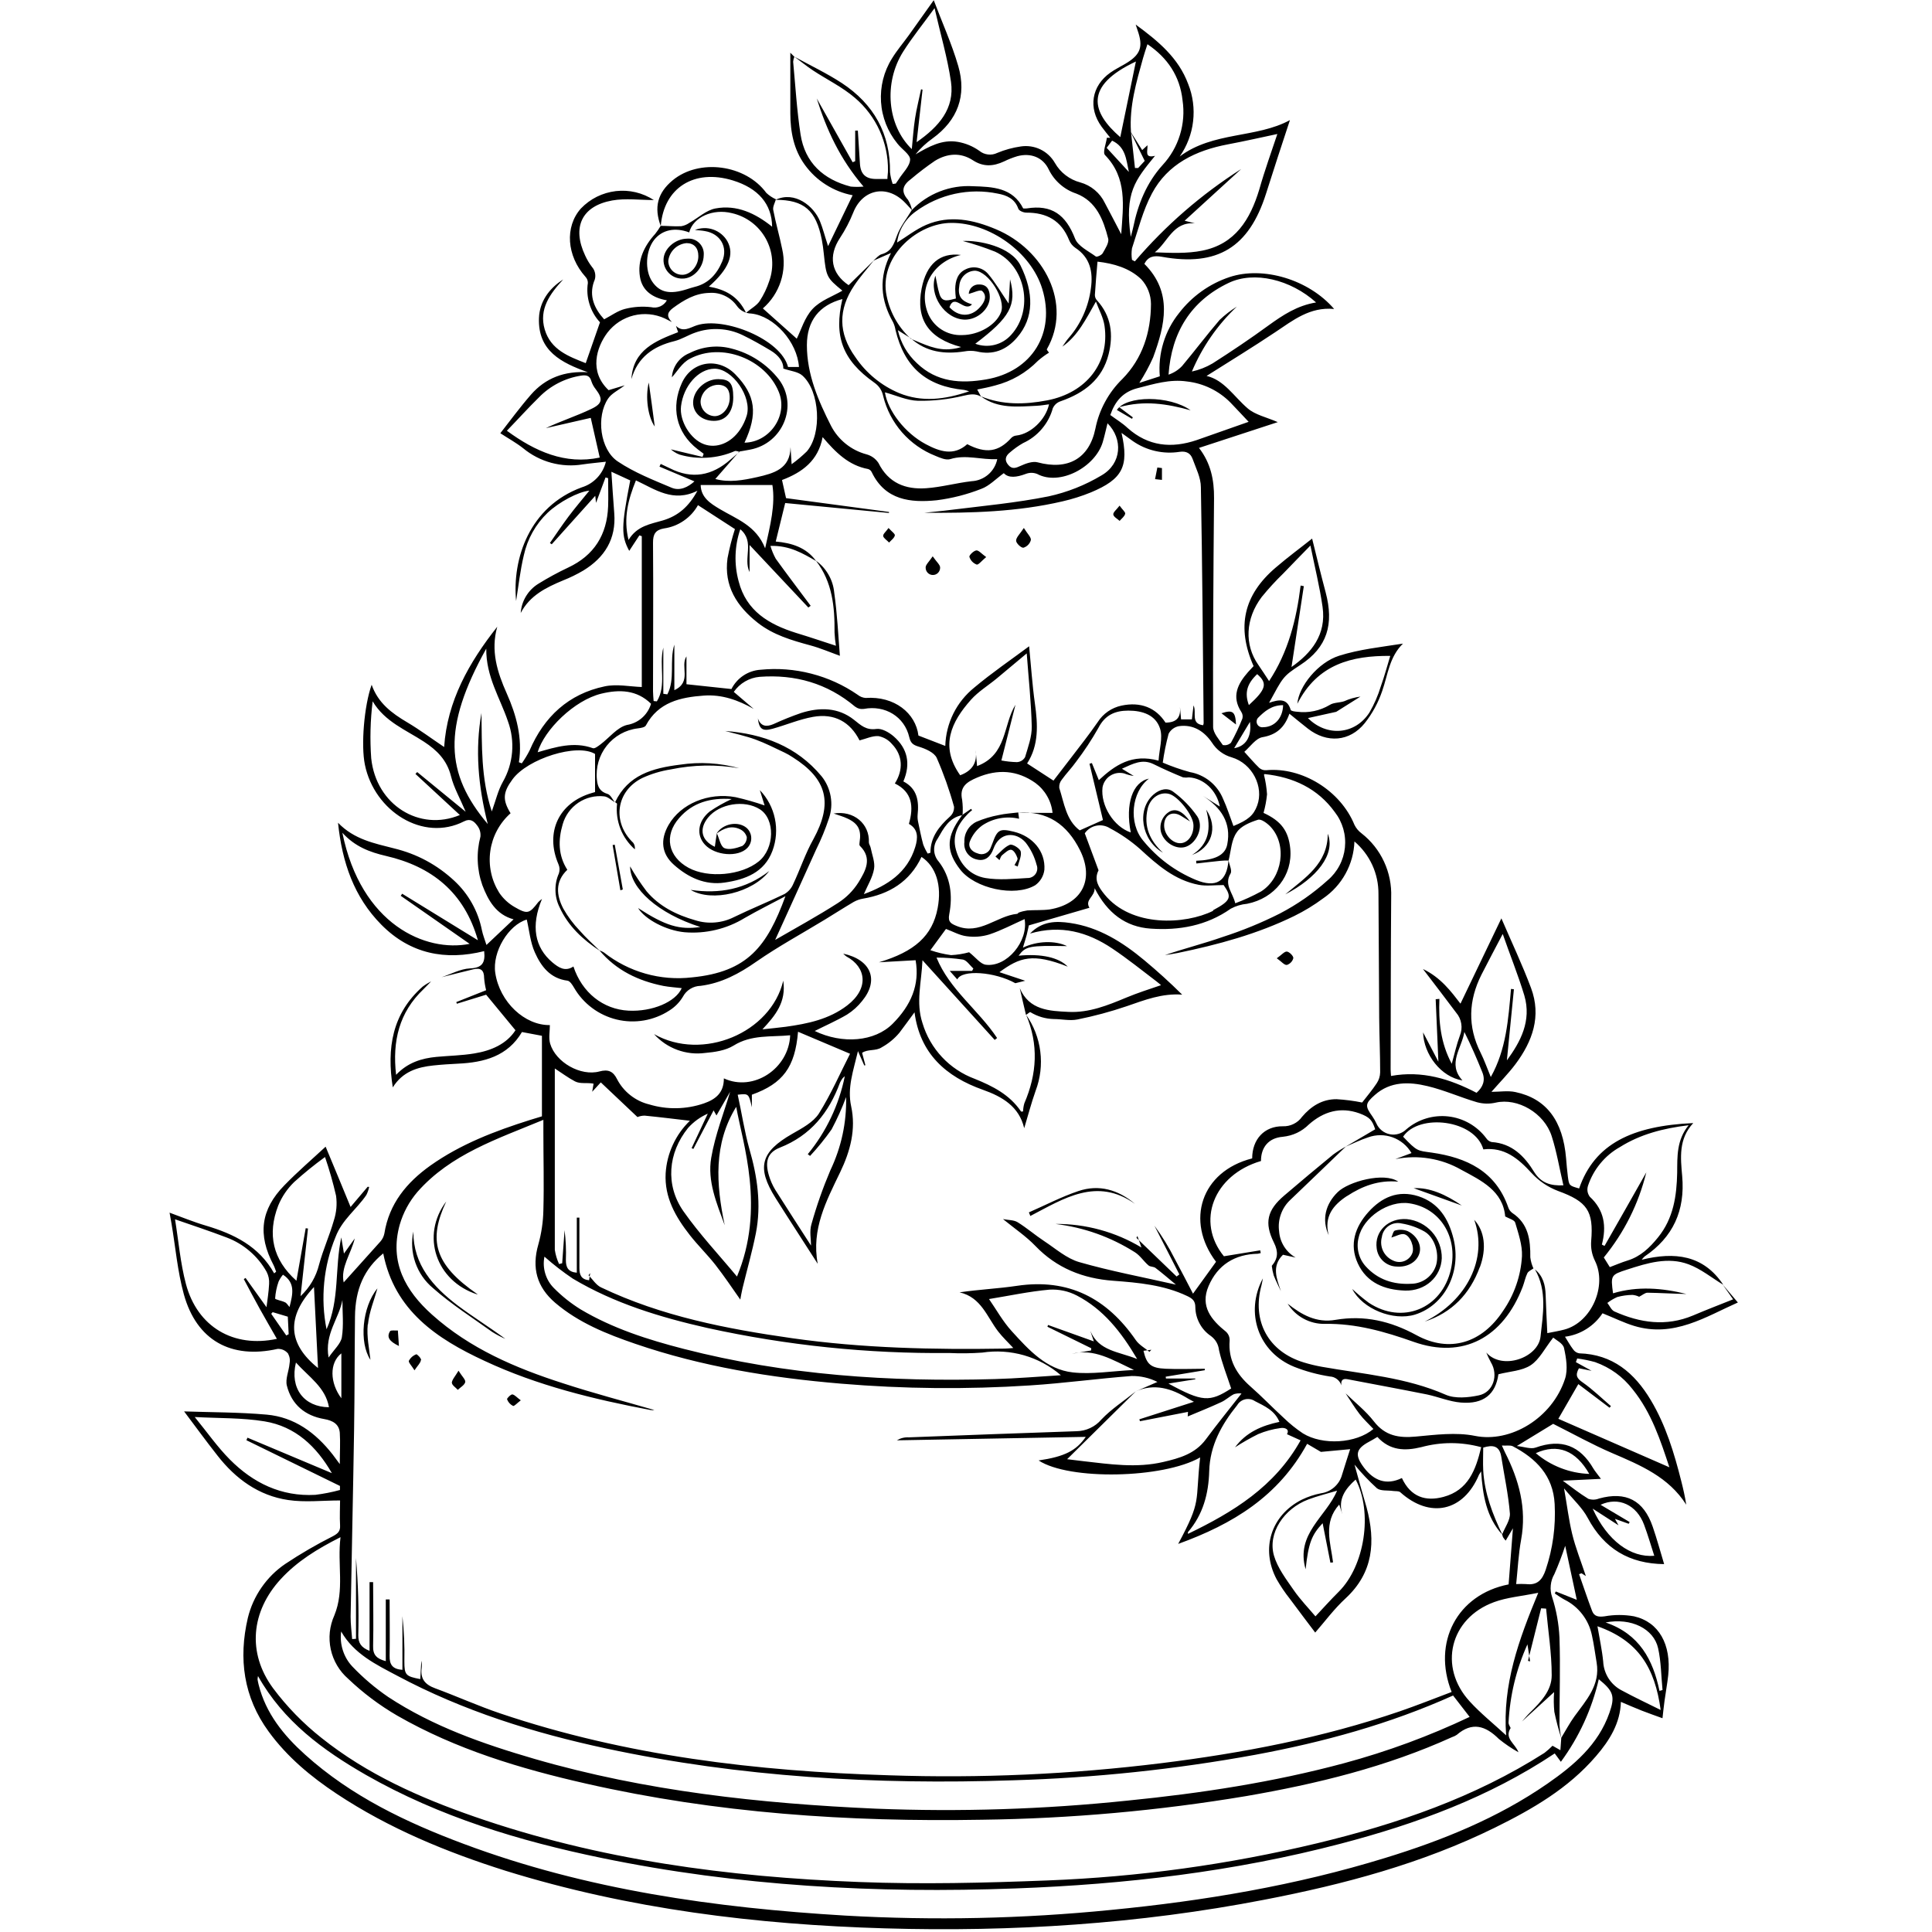 <svg xmlns="http://www.w3.org/2000/svg" xmlns:xlink="http://www.w3.org/1999/xlink" width="500" zoomAndPan="magnify" viewBox="0 0 375 375" height="500" preserveAspectRatio="xMidYMid meet" version="1.0"><defs><clipPath id="c8e2da4fc6"><path d="M 32.812 0 L 337.312 0 L 337.312 375 L 32.812 375 Z M 32.812 0 " clip-rule="nonzero"/></clipPath></defs><g clip-path="url(#c8e2da4fc6)"><path fill="#000000" d="M 334.391 249.355 L 337.32 252.812 C 331.129 255.551 324.891 259.699 317.176 257.355 C 315.168 256.742 313.258 255.785 311.047 254.906 C 310.219 256.16 309.172 257.18 307.898 257.977 C 306.629 258.77 305.25 259.262 303.766 259.457 C 304.336 260.359 304.777 261.176 305.332 261.895 C 305.621 262.324 306.016 262.586 306.523 262.68 C 313.008 262.867 317.262 266.492 320.406 271.746 C 323.344 276.648 324.969 282.07 326.355 287.574 C 326.723 289.035 327.062 290.5 327.297 292.062 C 323.887 286.68 318.422 284.406 312.926 282.047 C 309.047 280.383 305.34 278.305 301.469 276.367 L 294.414 280.672 C 295.863 280.816 297.117 281.316 298.074 280.973 C 303.098 279.176 306.695 280.617 309.273 285.043 C 309.605 285.605 310.059 286.102 310.742 287.043 L 303.34 287.402 C 304.91 288.555 306.547 289.852 308.289 290.918 C 308.988 291.152 309.684 291.133 310.371 290.863 C 315.586 289.426 319.035 291.184 320.797 296.352 C 321.621 298.746 322.281 301.184 323.008 303.594 C 316.281 303.523 311.375 300.629 308.176 294.629 C 307.145 292.676 305.387 291.098 303.582 288.895 C 304.172 292.227 304.5 295.012 305.152 297.711 C 305.801 300.406 306.891 303.121 307.816 305.914 L 306.977 305.371 L 306.5 305.547 C 307.34 307.898 308.121 310.32 309.023 312.676 C 309.434 313.75 310.254 313.891 311.453 313.727 C 313.359 313.387 315.262 313.387 317.168 313.727 C 322.004 314.824 324.426 319.215 323.801 325.168 C 323.621 326.824 323.305 328.465 323.086 330.121 C 322.93 331.258 322.812 332.41 322.688 333.508 C 321.402 333.035 320.023 332.566 318.664 332.031 C 317.309 331.5 315.977 330.91 314.613 330.332 C 314.504 334.41 312.449 337.789 309.785 340.863 C 304.398 347.141 297.43 351.156 290.188 354.73 C 275.984 361.73 260.84 365.762 245.375 368.742 C 221.074 373.445 196.492 375.016 171.777 374.293 C 146.793 373.559 122.133 370.559 98.164 363.125 C 86.633 359.484 75.508 354.906 65.375 348.191 C 60.34 344.855 55.738 341.023 52.156 336.113 C 47.266 329.422 46.262 321.938 48.105 314.039 C 48.625 311.906 49.512 309.934 50.762 308.129 C 52.016 306.32 53.547 304.797 55.363 303.562 C 58.348 301.574 61.441 299.777 64.645 298.164 C 65.578 297.656 66.078 297.215 66.008 296.078 C 65.906 294.359 66.008 292.621 66.008 291.238 C 62.566 291.238 59.18 291.641 55.926 291.152 C 50.215 290.305 45.738 287.051 42.211 282.523 C 39.953 279.66 37.812 276.711 35.734 273.953 C 40.941 274.133 46.371 274.102 51.758 274.578 C 57.141 275.059 61.242 278.078 64.559 282.305 C 64.949 282.809 65.34 283.332 65.953 284.18 C 65.953 281.875 66.078 279.961 65.953 278.078 C 65.805 276.391 64.559 275.723 62.941 275.441 C 59.188 274.797 56.594 272.625 55.676 268.934 C 55.363 267.652 56.07 266.141 56.195 264.719 C 56.34 264.02 56.246 263.352 55.91 262.719 C 55.383 262.102 54.711 261.801 53.898 261.816 C 44.859 263.855 38.156 260.18 35.68 251.207 C 34.449 246.734 34.059 242.035 33.281 237.449 C 33.148 236.664 33 235.879 32.914 235.379 C 35.219 236.215 37.539 237.18 39.969 237.895 C 45.391 239.512 50.27 241.879 53.215 247.156 L 53.598 246.836 C 53.426 246.406 53.301 245.949 53.09 245.543 C 49.984 239.668 50.59 234.773 55.199 230.066 C 57.738 227.445 60.527 225.055 63.203 222.57 C 64.684 226.137 66.336 230.074 68.047 234.27 L 71.371 230.348 L 71.652 230.387 C 71.539 230.938 71.355 231.461 71.102 231.957 C 69.215 234.734 66.398 236.742 65.129 240.098 C 63.961 242.934 63.227 245.875 62.93 248.926 C 62.633 251.977 62.781 255.008 63.383 258.012 C 65.961 252.25 64.949 246.168 66.242 240.176 L 66.762 243.316 L 68.859 240.383 C 68.125 243.387 66.078 246.012 66.707 248.914 C 69.004 246.367 71.41 243.699 73.824 240.992 C 74.223 240.539 74.484 240.016 74.605 239.426 C 75.523 233.629 78.941 229.512 83.535 226.238 C 89.414 222.066 96.078 219.531 102.883 217.383 C 103.766 217.102 104.652 216.844 105.188 216.68 L 105.188 201.047 L 101.312 200.316 C 98.539 205.023 93.961 206.223 88.898 206.457 C 87.328 206.535 85.707 206.637 84.125 206.805 C 80.988 207.133 78.141 208.012 76.238 211.062 C 75.039 203.406 76.137 196.723 82.031 191.508 C 82.551 191.117 83.105 190.777 83.684 190.48 C 83.191 190.992 82.695 191.516 82.188 192.012 C 77.484 196.504 76.129 202.043 76.879 208.621 C 79.168 206.215 81.859 205.414 84.719 205.141 C 87.164 204.914 89.641 204.875 92.062 204.473 C 95.387 203.934 98.336 202.621 100.051 199.973 L 94.359 193.07 L 88.676 194.824 L 88.566 194.504 L 94.359 192.199 C 94.164 191.426 94.031 190.641 93.969 189.844 C 93.969 188.277 93.285 187.797 91.859 188.145 C 89.805 188.637 87.762 189.164 85.715 189.672 C 87.547 189.07 89.367 188.059 91.203 187.969 C 93.555 187.867 94.234 186.934 93.977 184.613 C 86.445 186.488 79.633 185.156 74.027 179.492 C 68.719 174.125 66.414 167.438 65.609 159.695 C 68.742 162.949 72.664 163.688 76.504 164.676 C 80.938 165.754 84.824 167.848 88.168 170.949 C 89.547 172.227 90.695 173.684 91.613 175.324 C 92.531 176.965 93.172 178.707 93.539 180.551 C 93.727 181.469 94.086 182.348 94.422 183.414 L 99.684 178.441 C 96.344 177.547 94.762 174.832 93.617 171.789 C 93.086 170.273 92.789 168.715 92.73 167.109 C 92.668 165.508 92.844 163.93 93.254 162.379 C 93.324 161.566 93.105 160.84 92.598 160.203 C 92.023 159.422 91.297 158.793 90.074 159.422 C 82.125 163.492 72.664 157.438 70.828 148.438 C 70.047 144.676 70.672 136.996 72.137 132.91 C 73.383 136.461 76.059 138.445 79.051 140.211 C 81.488 141.656 83.754 143.348 86.207 144.996 C 86.805 136.062 91.027 128.594 96.516 121.652 C 95.199 126.281 96.516 130.477 98.367 134.617 C 100.215 138.762 101.445 143.246 100.719 147.953 L 101.281 148.164 C 101.844 147.371 102.348 146.539 102.789 145.672 C 105.602 139.098 110.375 134.688 117.367 133.223 C 119.719 132.719 122.289 133.277 124.57 133.348 L 124.57 104.074 L 124.102 103.918 L 122.133 106.922 C 120.566 104.02 120.566 102.281 122.328 93.25 L 118.668 91.566 C 118.848 94.238 119.012 96.938 119.227 99.629 C 119.617 104.633 117.352 108.219 113.219 110.742 C 111.965 111.48 110.656 112.121 109.301 112.656 C 106 114.031 102.852 115.566 101.07 118.98 C 101.152 117.809 101.496 116.719 102.105 115.715 C 102.715 114.715 103.52 113.906 104.52 113.293 C 106.387 112.141 108.312 111.094 110.297 110.156 C 115.32 107.801 117.82 103.785 118.035 98.305 C 118.105 96.469 118.035 94.633 118.035 92.812 L 117.531 92.672 C 116.867 94.453 116.199 96.234 115.691 97.605 L 115.539 96.234 L 107.09 105.645 L 106.738 105.395 C 107.93 103.684 109.09 101.941 110.336 100.281 C 111.582 98.617 112.992 96.961 114.395 95.238 C 112.25 95.441 108.523 97.426 106.301 99.52 C 105.137 100.633 104.16 101.895 103.371 103.301 C 102.586 104.707 102.02 106.195 101.676 107.77 C 100.953 110.781 100.625 113.887 100.176 116.648 C 99.395 108.445 102.758 98.336 112.898 94.602 C 113.473 94.426 114.016 94.18 114.527 93.867 C 115.039 93.551 115.5 93.172 115.914 92.734 C 116.324 92.301 116.676 91.816 116.961 91.289 C 117.246 90.762 117.461 90.203 117.602 89.621 C 115.98 89.809 114.547 89.926 113.125 90.137 C 112.105 90.305 111.078 90.363 110.043 90.312 C 109.008 90.258 107.992 90.098 106.992 89.828 C 105.996 89.555 105.035 89.184 104.117 88.707 C 103.195 88.23 102.34 87.66 101.539 87 C 100.152 85.91 98.578 85.047 97.113 84.09 C 98.953 81.738 100.891 79.094 103.039 76.625 C 105.891 73.344 109.598 71.973 114.105 72.254 C 108.973 70.418 104.371 68.129 104.613 61.723 C 104.73 58.645 106.496 56.02 109.316 54.246 C 106.762 57 104.559 60.004 105.734 63.957 C 106.91 67.91 110.383 69.188 113.691 70.488 L 116.457 62.559 C 115.508 61.531 114.828 60.348 114.414 59.008 C 114.004 57.668 113.898 56.305 114.105 54.922 C 114.109 54.461 113.953 54.062 113.637 53.727 C 109.992 49.648 109.598 44.027 112.742 40.48 C 113.188 40.012 113.672 39.586 114.191 39.203 C 114.711 38.816 115.262 38.48 115.84 38.191 C 116.418 37.906 117.02 37.668 117.637 37.484 C 118.258 37.301 118.891 37.172 119.531 37.094 C 120.172 37.02 120.816 37.004 121.465 37.039 C 122.109 37.078 122.746 37.168 123.375 37.316 C 124.004 37.465 124.617 37.668 125.211 37.922 C 125.805 38.176 126.375 38.48 126.914 38.832 C 124.227 38.832 121.43 38.449 118.832 38.91 C 112.898 39.98 110.996 44.121 113.574 49.586 C 113.93 50.379 114.371 51.117 114.898 51.809 C 115.25 52.203 115.457 52.664 115.527 53.188 C 115.598 53.711 115.516 54.211 115.281 54.684 C 114.309 57.453 115.352 59.887 117.266 61.98 C 118.645 61.266 119.906 60.309 121.324 59.957 C 122.996 59.535 124.688 59.426 126.398 59.625 C 126.688 59.695 126.984 59.719 127.281 59.691 C 127.582 59.664 127.867 59.59 128.141 59.473 C 128.418 59.352 128.664 59.191 128.887 58.988 C 129.109 58.785 129.293 58.555 129.438 58.293 C 126.719 57.824 124.656 56.457 124.219 53.766 C 123.691 50.559 125.004 47.781 127.164 45.406 C 127.559 44.91 127.918 44.387 128.238 43.836 C 129.57 43.836 130.906 43.98 132.23 43.906 C 132.801 43.809 133.324 43.594 133.797 43.258 C 135.492 42.316 137.059 40.809 138.852 40.465 C 143 39.68 146.621 41.398 149.867 44.004 C 149.828 39.625 147.18 36.535 142.238 35.02 C 134.73 32.723 128.844 36.449 128.254 43.875 C 126.898 40.27 127.621 37.453 130.535 35.02 C 135.703 30.715 144.707 31.938 148.746 37.445 C 149.297 37.961 149.918 38.371 150.602 38.684 C 150.406 39.383 149.961 40.129 150.086 40.762 C 150.57 43.305 151.309 45.797 151.82 48.34 C 152.059 49.379 152.152 50.434 152.105 51.5 C 152.059 52.566 151.871 53.605 151.543 54.621 C 151.211 55.637 150.75 56.586 150.164 57.477 C 149.574 58.367 148.875 59.16 148.07 59.863 L 154.648 65.738 C 155.48 64.09 156.168 61.625 157.715 59.973 C 159.258 58.316 161.633 57.523 163.508 56.418 C 160.465 53.926 160.371 53.734 159.906 49.312 C 159.812 48.379 159.695 47.453 159.516 46.543 C 158.395 40.801 156.059 38.785 150.539 38.785 C 154.273 37.004 157.98 40.012 159.164 42.961 C 159.711 44.301 160.059 45.727 160.73 47.773 L 165.496 37.898 C 163.633 37.547 161.898 36.859 160.297 35.84 C 158.695 34.824 157.34 33.547 156.223 32.008 C 154.051 29.02 153.418 25.594 153.402 22 C 153.402 18.078 153.402 14.156 153.402 10.234 C 153.629 10.465 153.902 10.754 154.188 11.02 C 154.055 11.324 153.977 11.645 153.949 11.977 C 154.391 16.684 154.664 21.391 155.387 26.094 C 156.238 31.586 159.812 34.84 165.121 36.215 C 165.953 36.293 166.781 36.293 167.613 36.215 C 162.996 30.816 160.426 25.137 158.527 19.113 L 165.496 31.492 L 165.992 31.281 L 165.992 25.352 L 166.508 25.352 C 166.641 27.5 166.781 29.641 166.914 31.781 C 167.035 33.773 168.02 34.723 169.98 34.738 L 172.246 34.738 C 172.246 34.152 172.355 33.633 172.355 33.125 C 172.375 31.785 172.246 30.457 171.973 29.145 C 171.699 27.832 171.285 26.566 170.734 25.348 C 170.18 24.125 169.5 22.98 168.691 21.91 C 167.887 20.84 166.973 19.871 165.953 19.004 C 163.516 16.902 160.52 15.461 157.809 13.672 C 156.562 12.848 155.402 11.898 154.203 11.012 C 157.289 12.707 160.473 14.211 163.426 16.141 C 169.574 20.203 172.836 25.922 172.754 33.445 C 172.84 34.219 173.012 34.973 173.273 35.703 L 173.867 35.633 C 174.051 35.375 174.238 35.117 174.41 34.848 C 175.195 33.562 176.598 32.301 176.652 30.98 C 176.691 29.984 175.004 28.949 174.168 27.844 C 173.703 27.273 173.285 26.672 172.914 26.039 C 172.543 25.402 172.223 24.742 171.953 24.059 C 171.688 23.375 171.473 22.672 171.312 21.953 C 171.152 21.238 171.051 20.512 171.004 19.777 C 170.957 19.043 170.969 18.309 171.035 17.578 C 171.102 16.848 171.223 16.125 171.402 15.41 C 171.582 14.695 171.816 14 172.102 13.324 C 172.391 12.648 172.727 11.996 173.117 11.375 C 174.066 9.805 175.305 8.359 176.395 6.848 C 177.961 4.645 179.527 2.422 181.238 0.039 C 182.805 4.227 184.727 8.449 186.004 12.84 C 187.656 18.551 185.895 23.336 180.996 26.879 C 179.754 27.758 178.656 28.785 177.703 29.961 C 180.297 28.457 182.859 27.012 185.918 27.539 C 187.438 27.805 188.824 28.383 190.086 29.273 C 190.578 29.672 191.137 29.91 191.77 29.984 C 192.398 30.059 192.996 29.957 193.566 29.68 C 195.039 29.07 196.562 28.652 198.137 28.426 C 198.785 28.328 199.434 28.328 200.082 28.426 C 200.73 28.523 201.352 28.715 201.941 29 C 202.531 29.285 203.066 29.652 203.547 30.102 C 204.023 30.547 204.426 31.055 204.754 31.625 C 205.289 32.559 205.98 33.355 206.836 34.012 C 207.688 34.664 208.637 35.133 209.676 35.406 C 210.723 35.695 211.66 36.188 212.492 36.883 C 213.324 37.578 213.977 38.414 214.449 39.391 C 215.477 41.312 216.48 43.258 217.625 45.453 C 218.023 39.883 218.809 34.559 214.488 30.105 C 213.988 29.586 214.691 27.891 214.844 26.738 L 215.5 26.738 C 214.945 26.023 214.355 25.336 213.824 24.598 C 211.18 20.957 211.855 16.691 215.523 14.094 C 216.449 13.445 217.477 12.941 218.449 12.363 C 221.395 10.621 221.938 9.09 220.801 5.875 C 220.691 5.586 220.602 5.277 220.438 4.77 C 224.805 7.977 228.738 11.215 230.629 16.316 C 231.086 17.461 231.395 18.648 231.555 19.875 C 231.715 21.098 231.723 22.324 231.578 23.551 C 231.438 24.777 231.145 25.969 230.703 27.121 C 230.266 28.277 229.691 29.359 228.984 30.371 C 235.465 25.508 243.875 26.855 250.375 23.312 C 248.809 28.062 247.238 32.832 245.727 37.617 C 242.418 48.012 236.32 51.781 225.551 49.848 C 223.934 49.555 222.867 49.781 222.117 51.211 C 227.68 56.789 226.121 63.078 223.824 69.367 C 223.055 71.086 222.16 72.738 221.145 74.324 L 225.117 73.039 C 224.93 70.828 225.16 68.664 225.805 66.539 C 226.453 64.418 227.469 62.492 228.855 60.766 C 230.105 59.141 231.562 57.73 233.227 56.543 C 234.895 55.352 236.699 54.434 238.641 53.785 C 245.168 51.609 254.035 54.246 258.957 59.973 C 254.254 59.523 250.984 62.168 247.52 64.48 C 243.164 67.391 238.688 70.129 234.195 72.969 C 237.598 73.754 239.488 76.953 242.145 79.242 C 243.625 80.531 245.828 80.977 248.016 81.934 L 232.723 86.938 C 235.027 89.926 235.668 93.164 235.645 96.672 C 235.512 111.473 235.418 126.281 235.465 141.082 C 235.465 142.281 236.602 143.504 237.355 144.621 C 237.945 144.715 238.469 144.57 238.922 144.18 C 239.762 142.656 240.504 141.09 241.148 139.473 C 241.262 139.016 241.191 138.586 240.938 138.188 C 238.992 135.184 240.23 132.746 242.254 130.438 C 242.605 130.039 242.977 129.652 243.32 129.293 C 239.98 121.73 241.352 115.496 247.625 110.156 C 249.977 108.133 252.508 106.273 254.68 104.539 C 255.539 107.988 256.371 111.488 257.305 114.961 C 258.941 121.129 257.664 125.645 252.375 129.082 C 248.949 131.309 249.027 131.48 246.328 136.414 C 248.117 135.828 249.809 135.387 250.523 137.789 C 250.594 138.016 251.309 138.117 251.77 138.148 C 252.867 138.289 253.957 138.246 255.039 138.02 C 256.121 137.793 257.137 137.398 258.09 136.832 C 258.871 136.328 260 136.422 260.926 136.102 C 261.926 135.648 262.973 135.352 264.062 135.207 L 259.359 138.164 L 253.871 139.379 C 257.516 143.051 263.012 142.629 265.809 138.297 C 266.742 136.688 267.48 134.988 268.02 133.207 C 268.734 131.223 269.273 129.184 269.848 127.309 C 262.422 127.246 255.738 128.879 251.816 136.602 C 252.074 133.23 255.816 128.578 259.93 127.277 C 263.848 126.031 268.082 125.59 272.316 124.926 C 269.68 127.48 269.391 130.941 268.293 134.094 C 267.52 136.379 266.387 138.473 264.891 140.367 C 261.977 143.984 257.547 144.289 253.879 141.441 C 252.734 140.555 251.629 139.629 250.273 138.531 C 249.324 141.254 247.734 142.629 245.027 143.09 C 243.75 143.316 242.676 144.918 241.523 145.93 C 242.551 147.051 243.438 148.109 244.434 149.066 C 244.824 149.391 245.27 149.531 245.773 149.496 C 252.758 148.855 260.203 153.484 262.902 160.109 C 263.227 160.766 263.684 161.312 264.273 161.75 C 265.207 162.48 266.047 163.312 266.785 164.242 C 267.523 165.172 268.141 166.176 268.641 167.254 C 269.141 168.328 269.508 169.449 269.742 170.613 C 269.977 171.781 270.07 172.957 270.027 174.141 C 269.941 185.281 269.949 196.418 269.918 207.555 C 269.918 207.941 269.965 208.34 269.996 208.844 C 276.023 207.746 281.406 209.414 286.598 212.113 C 287.859 210.992 288.344 209.688 287.727 208.145 C 286.668 205.508 285.539 202.906 284.23 200.301 C 283.762 203.438 280.852 206.426 283.863 209.715 C 279.699 209.055 276.344 204.668 276.219 200.387 L 279.191 206.074 C 279 201.688 278.828 197.812 278.664 193.949 L 279.387 193.883 C 279.207 198.223 279.613 202.441 281.785 206.48 C 282.332 204.543 282.719 202.738 283.352 201.039 C 283.668 200.281 283.758 199.5 283.629 198.691 C 283.5 197.883 283.168 197.172 282.633 196.551 C 280.57 193.805 278.484 191.062 276.195 188.082 C 279.668 189.742 281.684 192.488 283.477 194.809 C 286.047 189.461 288.668 183.992 291.418 178.254 C 293.418 182.902 295.488 187.266 297.172 191.766 C 299.219 197.258 297.461 202.121 294.152 206.551 C 292.758 208.402 291.113 210.066 289.488 211.926 C 291.113 211.926 292.68 211.656 294.129 211.965 C 300.152 213.227 303.371 217.547 303.977 224.836 C 304.078 226.035 304.172 227.227 304.328 228.418 C 304.562 230.137 304.586 230.137 306.508 230.68 C 309.512 221.996 316.809 218.527 328.66 217.988 C 325.773 221.07 326.199 224.742 326.512 228.285 C 327.102 234.953 324.75 240.137 319.215 243.879 C 319.008 244.074 318.82 244.285 318.648 244.516 C 325.047 242.945 330.613 243.559 334.492 249.379 C 332.25 248.02 330.156 246.297 327.75 245.402 C 323.746 243.91 319.738 245.156 315.852 246.414 C 312.652 247.441 312.621 247.535 313.086 251.031 C 317.852 249.598 322.602 249.996 327.336 251.16 C 324.82 251.117 322.305 250.953 319.777 250.914 C 319.285 250.914 318.773 251.395 318.156 251.699 C 317.746 251.5 317.316 251.379 316.863 251.34 C 315.859 251.352 314.875 251.488 313.906 251.754 C 313.219 252.059 312.582 252.438 311.988 252.898 C 312.434 253.465 312.77 254.297 313.359 254.555 C 318.32 256.773 323.383 257.527 328.605 255.34 C 331.199 254.234 333.84 253.223 336.391 252.203 Z M 235.457 176.793 L 235.457 176.676 C 238.922 174.816 239.164 174.141 237.504 171.789 C 235.762 171.789 234.164 172.023 232.668 171.742 C 228.027 170.855 224.625 167.883 221.262 164.777 C 219.469 163.203 217.516 161.859 215.406 160.746 C 215.016 160.5 214.594 160.336 214.141 160.254 C 213.684 160.172 213.23 160.176 212.781 160.27 C 212.328 160.363 211.91 160.535 211.523 160.789 C 211.141 161.047 210.816 161.363 210.555 161.742 L 213.227 168.926 C 212.277 170.793 213.273 172.215 214.355 173.57 C 219.586 180.062 230.09 179.461 235.457 176.793 Z M 219.41 25.508 L 221.699 29.133 L 222.727 28.191 C 222.789 29.312 222.078 30.762 224.188 30.246 C 220.328 34.996 218.25 37.375 219.48 45.98 C 219.703 45.117 219.852 44.629 219.953 44.137 C 220.871 39.625 222.562 35.461 225.676 32.016 C 226.445 31.184 227.113 30.273 227.68 29.289 C 228.246 28.301 228.695 27.266 229.027 26.18 C 229.363 25.094 229.57 23.984 229.656 22.852 C 229.742 21.719 229.699 20.59 229.531 19.469 C 229.031 14.809 226.641 11.23 222.719 8.582 C 222.383 9.633 222.094 10.441 221.867 11.27 C 220.555 15.977 219.191 20.605 219.516 25.555 C 219.773 27.906 220.023 30.262 220.297 32.613 L 220.91 32.613 L 222.188 31.227 C 221.152 29.164 220.281 27.336 219.41 25.508 Z M 169.504 50.605 C 170.043 50.176 170.523 49.516 171.133 49.344 C 173.008 48.824 173.484 47.445 174.074 45.797 C 174.715 44.012 175.984 42.441 176.98 40.777 C 177.746 39.988 178.586 39.285 179.5 38.676 C 180.414 38.066 181.387 37.559 182.41 37.16 C 183.438 36.758 184.492 36.473 185.578 36.301 C 186.664 36.129 187.758 36.078 188.855 36.145 C 192.633 36.262 196.562 36.387 198.602 40.457 C 198.82 40.473 199.043 40.473 199.266 40.457 C 204.141 39.672 206.863 41.656 208.672 46.324 C 209.238 47.789 211.258 48.723 212.703 49.789 C 212.898 49.934 213.824 49.523 214.027 49.156 C 214.527 48.262 215.305 47.117 215.094 46.293 C 214.16 42.645 212.805 39.086 208.914 37.578 C 207.742 37.188 206.688 36.586 205.758 35.77 C 204.824 34.953 204.09 33.988 203.547 32.871 C 202.426 30.52 200.043 29.625 197.473 30.316 C 196.578 30.582 195.715 30.922 194.875 31.336 C 192.816 32.293 190.887 32.441 188.84 31.109 C 186.434 29.539 183.84 29.766 181.465 31.219 C 179.875 32.305 178.344 33.469 176.871 34.715 C 175.305 35.875 174.723 37.07 176.242 38.785 C 176.625 39.414 176.887 40.09 177.027 40.809 C 176.48 40.223 175.961 39.609 175.391 39.062 C 171.918 35.766 167.371 36.832 165.621 41.242 C 164.93 42.969 164.074 44.613 163.051 46.168 C 160.699 49.719 161.359 53.086 164.715 55.352 L 169.605 50.551 C 168.344 52.16 166.965 53.688 165.828 55.383 C 162.652 60.09 162.691 64.68 166.016 69.305 C 167.062 70.863 168.316 72.238 169.766 73.43 C 171.219 74.625 172.812 75.582 174.543 76.309 C 178.957 78.098 183.332 77.574 188.113 75.957 C 187.797 75.844 187.477 75.754 187.148 75.684 C 179.793 74.969 175.539 71.25 173.82 64.066 C 173.734 63.539 173.578 63.035 173.352 62.551 C 170.93 58.301 170.484 53.926 172.938 49.109 Z M 190.418 76.984 C 189.289 76.332 188.277 76.523 186.984 76.82 C 184.094 77.516 181.16 77.84 178.188 77.793 C 176.023 77.73 173.883 76.727 171.762 76.152 C 172.332 79.77 175.68 84.082 179.691 86.215 C 182.375 87.645 185.117 88.57 187.742 86.215 C 191.402 88.113 193.836 87.73 196.32 84.969 C 196.586 84.719 196.902 84.574 197.266 84.539 C 200.027 84.238 202.957 81.504 203.617 78.477 C 202.832 78.578 202.051 78.719 201.266 78.758 C 197.512 78.938 193.691 79.383 190.379 76.922 C 194.586 78.641 198.922 78.539 203.273 77.707 C 210.891 76.238 215.422 70.402 214.387 63.242 C 214.152 61.617 213.297 60.105 212.719 58.535 C 210.742 61.996 209.215 65.164 206.203 67.281 C 206.625 66.703 206.988 66.09 207.48 65.539 C 208.648 64.184 209.594 62.691 210.32 61.055 C 211.047 59.422 211.52 57.715 211.746 55.941 C 212.184 52.805 211.613 49.988 208.711 48.098 C 208.16 47.711 207.758 47.207 207.504 46.582 C 206 42.809 203.145 41.258 199.211 41.273 C 198.664 41.273 197.77 40.918 197.645 40.488 C 196.961 38.551 195.379 37.891 193.66 37.578 C 192.289 37.293 190.902 37.156 189.5 37.16 C 188.098 37.168 186.711 37.32 185.344 37.617 C 183.973 37.918 182.648 38.352 181.371 38.93 C 180.094 39.504 178.887 40.207 177.758 41.039 C 176.758 41.746 175.941 42.629 175.309 43.676 C 174.676 44.727 174.281 45.859 174.121 47.078 C 175.969 45.941 177.75 44.52 179.77 43.648 C 184.371 41.68 188.934 42.652 193.332 44.504 C 202.645 48.426 208.227 58.961 203.195 67.785 C 203.129 67.895 203.461 68.223 203.609 68.449 C 202.855 68.914 202.145 69.438 201.477 70.02 C 199.145 72.387 196.367 73.988 193.152 74.82 C 192.023 75.141 190.871 75.359 189.68 75.605 Z M 238.477 167.027 C 237.926 167.027 237.387 167.027 236.844 167.09 C 235.277 167.246 233.766 167.43 232.219 167.602 L 232.172 167.074 C 235.715 166.941 237.777 166.047 238.203 163.938 C 239.055 159.648 236.961 156.73 233.496 154.48 L 236.766 156.551 C 236.164 153.41 233.633 151.059 230.785 150.887 C 230.402 150.945 230.02 150.945 229.633 150.887 C 227.715 150.102 225.793 149.254 223.926 148.328 C 221.715 147.238 219.93 148.234 217.766 149.207 L 220.062 150.613 C 219.43 150.523 218.816 150.359 218.219 150.125 C 217.992 150.066 217.762 150.031 217.523 150.02 C 217.289 150.008 217.055 150.02 216.82 150.055 C 216.59 150.094 216.363 150.152 216.141 150.238 C 215.922 150.32 215.711 150.426 215.512 150.555 C 215.312 150.684 215.129 150.828 214.961 150.992 C 214.793 151.16 214.645 151.34 214.516 151.539 C 214.383 151.734 214.273 151.941 214.188 152.16 C 214.102 152.379 214.035 152.605 213.996 152.84 C 213.602 156.383 216.184 160.473 219.48 161.578 C 218.395 156.031 219.828 151.797 223.012 151.129 C 219.609 153.688 218.98 159.758 221.922 163.207 C 224.691 166.574 228.09 169.102 232.109 170.785 C 236.031 172.402 238.121 171.113 238.453 166.988 C 238.609 167.852 239.188 168.973 238.852 169.547 C 237.543 171.75 239.266 173.203 239.762 175.328 C 241.488 174.68 243.164 173.914 244.785 173.027 C 248.949 170.379 249.867 163.953 246.621 160.48 C 245.992 159.805 244.793 158.91 244.176 159.113 C 242.66 159.594 240.844 160.336 240.051 161.562 C 239.016 162.996 238.945 165.113 238.477 166.988 Z M 186.836 158.211 C 184.191 158.668 183.141 160.809 181.98 162.816 C 181.746 163.141 181.574 163.496 181.461 163.879 C 181.348 164.266 181.301 164.656 181.32 165.059 C 181.34 165.457 181.422 165.844 181.574 166.215 C 181.723 166.586 181.93 166.922 182.195 167.223 C 184.547 170.262 184.938 173.844 184.246 177.469 C 183.957 178.988 184.609 179.281 185.676 179.727 C 190.141 181.57 193.457 177.758 197.434 177.375 C 197.543 177.375 197.629 177.172 197.746 177.129 C 198.281 176.934 198.832 176.797 199.398 176.715 C 200.852 176.613 202.332 176.715 203.75 176.52 C 210.02 175.461 212.449 170.73 209.637 165.043 C 207.16 160.055 203.297 157.285 197.512 157.781 L 204.297 157.781 C 204.18 156.621 203.828 155.535 203.246 154.523 C 202.668 153.512 201.906 152.66 200.969 151.969 C 197.426 149.473 193.652 149.23 189.664 150.926 C 187.664 151.773 186.184 152.715 186.754 155.262 C 186.879 156.23 186.906 157.199 186.836 158.172 Z M 297.641 246.199 C 297.234 246.5 296.664 246.727 296.465 247.125 C 296.059 247.949 295.887 248.891 295.559 249.754 C 291.746 259.699 283.926 263.824 274.391 260.453 C 268.766 258.461 263.184 256.859 257.148 256.961 C 256.426 256.977 255.719 256.898 255.02 256.727 C 254.32 256.555 253.652 256.297 253.02 255.953 C 252.387 255.609 251.809 255.191 251.285 254.699 C 250.762 254.203 250.309 253.652 249.93 253.039 C 252.648 255.207 255.539 256.828 259.227 256.18 C 264.82 255.238 269.895 256.406 274.941 259.16 C 281.398 262.68 287.664 260.664 291.738 254.453 C 292.828 252.883 293.688 251.195 294.312 249.387 C 294.938 247.582 295.305 245.727 295.414 243.816 C 295.504 241.66 294.719 239.434 294.098 237.305 C 293.949 236.797 292.906 236.523 292.156 236.113 C 291.723 231.141 287.523 229.148 283.648 227.062 C 281.711 225.953 279.637 225.215 277.43 224.859 C 275.223 224.5 273.023 224.543 270.832 224.984 L 273.969 223.809 C 273.766 223.457 273.531 223.125 273.27 222.816 C 273.008 222.508 272.723 222.223 272.41 221.961 C 272.098 221.703 271.766 221.473 271.414 221.27 C 271.062 221.066 270.699 220.895 270.316 220.758 C 269.934 220.621 269.543 220.516 269.145 220.445 C 268.746 220.375 268.344 220.34 267.938 220.34 C 267.531 220.34 267.129 220.375 266.73 220.445 C 266.332 220.516 265.941 220.617 265.559 220.758 C 264.055 221.242 262.625 221.965 261.168 222.578 L 266.922 219.195 C 266.328 217.383 265.855 216.844 263.855 216.098 C 260.156 214.773 256.895 215.754 254.066 218.246 C 252.656 219.641 250.961 220.441 248.988 220.648 C 246.195 220.875 244.754 222.719 244.754 225.352 C 235.496 228.066 232.094 237.156 237.559 243.84 L 244.613 242.688 L 244.707 243.227 C 244.523 243.281 244.34 243.32 244.152 243.348 C 239.652 243.449 236.352 245.512 234.586 249.621 C 232.902 253.543 235.098 256.195 237.988 258.508 C 238.465 258.973 238.691 259.535 238.672 260.203 C 238.375 263.934 239.996 266.711 242.699 269.098 C 244.934 271.059 246.988 273.215 249.184 275.223 C 250.332 276.336 251.57 277.332 252.898 278.219 C 256.715 280.57 263.215 280.203 266.578 277.363 C 265.676 276.398 264.695 275.504 263.895 274.469 C 262.91 273.191 262.078 271.793 261.184 270.453 C 263.043 272.25 265.105 273.867 266.672 275.891 C 268.852 278.703 271.5 279.145 274.793 278.84 C 278.609 278.492 282.633 277.961 286.285 278.703 C 293.207 280.102 301.281 275.27 303.773 267.621 C 304.359 265.824 304 263.582 303.574 261.652 C 303.379 260.742 302.008 260.086 301.477 259.629 C 299.812 261.754 298.793 263.879 297.109 264.988 C 295.422 266.094 293.078 266.172 290.84 266.742 C 290.305 270.602 288 272.602 283.547 272.234 C 281.328 272.047 279.191 271.137 276.98 270.664 C 271.852 269.637 266.703 268.695 261.559 267.707 C 260.535 267.512 260.25 267.992 260.359 268.898 C 260.203 268.406 259.918 268.004 259.508 267.688 C 259.098 267.371 258.637 267.199 258.121 267.176 C 255.758 266.805 253.461 266.184 251.238 265.309 C 244.262 262.5 241.578 254.797 245.121 248.129 C 245.035 248.578 244.973 249.031 244.855 249.473 C 242.945 256.422 246.188 262.367 253.078 264.453 C 254.227 264.805 255.387 265.082 256.566 265.293 C 264.664 266.727 272.926 267.34 280.633 270.727 C 282.449 271.512 284.984 271.277 287.043 270.836 C 289.859 270.242 290.879 266.914 289.395 264.445 C 289.055 263.824 288.754 263.188 288.488 262.531 C 291.574 266.031 298.574 263.543 299.016 259.441 C 299.484 255.094 300.332 250.562 297.934 246.391 C 299.5 247.668 299.953 249.41 300.008 251.348 C 300.078 253.793 300.223 256.242 300.332 258.758 C 301.57 258.508 302.621 258.344 303.641 258.07 C 308.922 256.664 312.004 249.559 309.566 244.695 C 308.984 243.496 308.746 242.234 308.844 240.906 C 309.352 235.031 308.059 233.219 302.414 231.164 C 300.43 230.406 298.715 229.246 297.273 227.684 C 294.68 224.852 291.992 222.609 287.914 223.094 C 286.293 217.328 275.41 216.035 272.34 220.633 C 275.098 223.535 275.129 223.328 277.91 223.723 C 284.645 224.688 290.297 227.305 292.75 234.348 C 292.898 234.793 293.16 235.152 293.535 235.434 C 296.672 237.504 297.07 240.664 297.031 244.059 C 297.125 244.805 297.328 245.52 297.641 246.199 Z M 176.777 65.66 L 174.27 64.09 C 174.859 66.605 176.098 68.742 177.984 70.504 C 181.84 74.199 186.48 74.488 191.41 73.645 C 200.309 72.121 204.941 64.648 202.293 56.043 C 200.105 48.938 192.102 43.219 184.656 43.266 C 178.273 43.266 170.938 49.453 171.98 56.805 C 172.25 58.512 172.793 60.133 173.609 61.66 C 174.426 63.184 175.473 64.535 176.746 65.707 Z M 143.547 87.699 L 143.492 87.652 L 138.844 92.969 C 141.52 93.715 144.262 93.211 146.98 92.602 C 150.18 91.871 153.379 91.031 153.441 86.781 C 153.504 87.738 153.566 88.688 153.652 90.105 C 154.699 89.348 155.684 88.516 156.609 87.613 C 159.57 84.176 159.156 75.949 155.754 72.906 C 154.891 72.121 153.402 72.02 152.039 71.531 C 152.094 70.223 151.098 68.945 149.594 68.043 C 147.82 66.984 146.035 65.957 144.176 65.062 C 142.73 64.359 141.207 63.965 139.602 63.883 C 137.996 63.797 136.438 64.023 134.926 64.566 C 133.555 65.039 132.285 65.871 130.891 66.215 C 126.781 67.219 123.758 69.352 122.555 73.582 C 122.879 67.91 127.262 66.16 131.625 64.473 L 131.203 63.25 C 132.59 64.613 134.008 63.531 135.27 63.133 C 140.57 61.43 151.59 65.84 152.957 71.234 L 155.078 71.234 C 154.758 66.402 150.289 61.336 145.812 60.859 C 145.258 60.848 144.734 60.707 144.242 60.445 C 143.75 60.184 143.344 59.824 143.023 59.367 C 142.41 58.512 141.625 57.859 140.672 57.41 C 139.715 56.961 138.715 56.773 137.66 56.852 C 134.926 56.922 132.746 58.23 130.605 59.801 C 129.375 60.719 129.445 61.539 130.418 62.512 C 129.957 62.277 129.484 62.027 129.016 61.801 C 128.547 61.582 128.062 61.41 127.562 61.277 C 127.062 61.141 126.559 61.051 126.043 61.004 C 125.527 60.957 125.012 60.949 124.5 60.988 C 123.984 61.027 123.477 61.109 122.973 61.234 C 122.473 61.359 121.984 61.527 121.512 61.734 C 121.039 61.941 120.586 62.188 120.152 62.469 C 119.723 62.754 119.316 63.07 118.938 63.426 C 118.559 63.777 118.215 64.156 117.898 64.566 C 115.762 67.422 114.293 72.121 118.129 75.73 L 121.262 74.789 C 120 75.77 118.699 76.355 118.027 77.375 C 115.676 80.867 116.457 87.258 119.906 89.566 C 123.105 91.715 126.797 93.164 130.371 94.672 C 131.98 95.348 133.555 94.539 134.793 93.434 L 128.004 90.57 L 128.246 90.051 C 128.828 90.328 129.422 90.594 130.004 90.883 C 134.316 93.086 138.211 92.336 141.762 89.219 Z M 116.348 184.465 C 116.656 184.562 116.945 184.699 117.219 184.871 C 118.414 185.812 119.691 186.629 121.047 187.32 C 122.402 188.012 123.812 188.566 125.277 188.98 C 126.742 189.398 128.23 189.664 129.746 189.789 C 131.266 189.91 132.777 189.887 134.293 189.711 C 145.148 188.66 148.887 183.672 152.453 173.953 C 149.695 175.414 147.074 176.723 144.551 178.176 C 142.805 179.242 140.938 180.012 138.945 180.488 C 136.953 180.961 134.938 181.117 132.895 180.949 C 129.32 180.621 125.23 178.473 123.844 176.246 C 129.133 179.688 131.891 180.527 135.938 179.93 C 127.723 177.32 122.305 172.426 122.305 168.164 C 123.266 169.848 124.332 171.461 125.504 173.004 C 127.98 175.938 131.305 177.586 134.973 178.629 C 136.219 179.02 137.496 179.16 138.797 179.047 C 140.102 178.938 141.332 178.586 142.5 177.992 C 145.711 176.426 149.059 175.09 152.281 173.523 C 153.059 173.055 153.621 172.406 153.973 171.57 C 155.332 168.691 156.324 165.641 157.895 162.855 C 161.688 155.883 160.582 151.223 153.848 146.973 C 153.348 146.637 152.824 146.34 152.281 146.078 C 150.414 145.207 148.574 144.25 146.645 143.543 C 144.715 142.84 142.727 142.422 140.758 141.883 C 148.109 142.43 154.633 144.855 159.469 150.676 C 159.922 151.238 160.297 151.852 160.594 152.512 C 160.891 153.172 161.102 153.855 161.23 154.57 C 161.355 155.281 161.391 156 161.336 156.723 C 161.277 157.441 161.137 158.145 160.902 158.832 C 160.215 160.91 159.383 162.934 158.41 164.895 C 155.785 170.746 153.113 176.582 150.461 182.434 C 154.531 180.078 158.668 177.82 162.629 175.281 C 164.273 174.23 165.617 172.879 166.656 171.227 C 167.957 169.074 169.41 166.621 166.891 164.164 C 166.773 164.039 166.812 163.703 166.844 163.477 C 167.223 161.121 166.602 159.859 164.492 158.879 C 163.711 158.496 162.785 158.25 161.812 157.906 C 165.684 157.246 168.812 159.891 168.648 163.508 C 168.648 163.836 168.922 164.18 168.992 164.535 C 169.258 165.906 169.879 167.359 169.652 168.66 C 169.363 170.332 168.383 171.891 167.676 173.547 C 172.23 171.867 176.109 169.422 177.648 164.402 C 178.18 162.652 178.273 160.965 176.418 159.914 C 177.379 156.559 177.082 153.734 173.688 152.07 C 175.375 149.426 175.211 146.582 173.156 144.445 C 172.457 143.621 171.574 143.098 170.516 142.879 C 169.332 142.793 168.098 143.395 166.836 143.711 C 165.035 140.148 161.977 138.398 157.801 139.145 C 155.141 139.621 152.602 140.715 149.961 141.449 C 147.969 142 147.352 141.504 147.102 139.441 C 147.68 141.012 148.754 141.137 150.133 140.547 C 151.883 139.738 153.672 139.02 155.496 138.391 C 159.086 137.254 162.676 137.277 165.746 139.703 C 167.105 140.777 168.098 141.773 170.113 141.488 C 171.148 141.34 172.559 142.148 173.461 142.926 C 176.164 145.277 176.809 148.227 175.344 151.672 C 178.055 153.082 178.391 155.492 178.109 158.164 C 178.074 158.621 178.105 159.07 178.203 159.516 C 178.508 160.98 178.801 162.465 179.191 163.906 C 179.426 164.527 179.719 165.117 180.07 165.68 L 180.594 165.516 C 180.594 162.488 182.258 160.426 184.332 158.543 C 184.926 158.023 185.207 157.375 185.18 156.59 C 184.285 153.348 183.164 150.188 181.816 147.105 C 181.316 146.039 179.621 145.316 178.328 144.926 C 177.223 144.59 176.762 144.242 176.488 143.09 C 175.57 139.098 171.785 136.816 167.676 137.598 C 167.035 137.68 166.461 137.523 165.945 137.137 C 160.574 132.625 154.328 130.863 147.453 131.371 C 146.438 131.461 145.492 131.762 144.613 132.273 C 143.734 132.785 143.008 133.461 142.426 134.297 L 146.293 137.598 C 143.305 135.898 140.117 134.762 136.645 135.012 C 132.105 135.34 127.793 136.258 125.355 140.824 C 125.16 141.184 124.352 141.309 123.789 141.379 C 123.199 141.449 122.629 141.578 122.066 141.758 C 121.504 141.941 120.965 142.176 120.449 142.465 C 119.934 142.754 119.453 143.09 119 143.469 C 118.551 143.852 118.141 144.277 117.773 144.738 C 117.406 145.199 117.09 145.695 116.816 146.219 C 116.547 146.746 116.328 147.289 116.164 147.859 C 116 148.426 115.895 149.004 115.844 149.594 C 115.793 150.18 115.797 150.77 115.863 151.355 C 115.996 152.738 116.449 153.664 117.926 154.102 C 118.512 154.273 118.879 155.16 119.352 155.727 C 118.66 155.324 118.004 154.652 117.281 154.574 C 116.844 154.523 116.402 154.512 115.961 154.543 C 115.52 154.57 115.086 154.637 114.656 154.742 C 114.23 154.848 113.812 154.988 113.41 155.168 C 113.004 155.348 112.621 155.559 112.254 155.805 C 111.887 156.055 111.547 156.328 111.227 156.637 C 110.91 156.945 110.621 157.277 110.363 157.633 C 110.102 157.992 109.879 158.367 109.684 158.766 C 109.492 159.164 109.336 159.574 109.215 160 C 108.328 163.02 108.32 166.023 110.117 168.824 C 107.703 171.121 108 173.789 109.332 176.355 C 110.219 177.918 111.285 179.348 112.531 180.645 C 113.73 182.023 115.109 183.266 116.449 184.566 C 113.133 182.395 110.281 179.75 108.613 176.102 C 108.102 175.07 107.836 173.977 107.816 172.824 C 107.793 171.672 108.016 170.566 108.484 169.516 C 108.68 168.902 108.645 168.305 108.383 167.719 C 105.75 161.555 108.453 155.781 114.898 153.914 L 115.5 153.742 L 115.5 146.344 C 112.012 144.211 102.418 147.262 99.488 151.254 C 97.629 153.773 97.488 155.23 99.102 157.852 C 98.574 158.32 98.09 158.832 97.652 159.387 C 97.215 159.941 96.828 160.527 96.492 161.152 C 96.156 161.773 95.879 162.418 95.656 163.09 C 95.438 163.762 95.273 164.449 95.176 165.148 C 95.074 165.848 95.035 166.551 95.059 167.258 C 95.082 167.961 95.164 168.66 95.312 169.352 C 95.457 170.047 95.66 170.719 95.926 171.375 C 96.191 172.031 96.512 172.656 96.883 173.258 C 97.668 174.422 98.668 175.355 99.887 176.055 C 102.395 177.508 102.75 177.344 104.488 175.09 C 104.711 174.867 104.949 174.664 105.203 174.48 C 103.016 179.695 103.766 183.891 107.23 186.809 C 108.414 187.797 109.691 188.668 111.301 187.594 C 112.961 192.66 117.062 195.918 121.992 196.168 C 126.586 196.402 131.156 194.473 132.324 191.797 C 131.133 191.656 129.934 191.586 128.766 191.367 C 123.875 190.387 119.602 188.34 116.348 184.465 Z M 295.414 334.137 C 295.934 333.555 296.426 332.941 296.984 332.402 C 299.047 330.363 301.199 328.145 301.184 325.16 C 301.184 320.848 300.488 316.535 300.098 312.234 L 299.133 312.172 L 296.582 322.371 L 296.992 322.473 C 296.852 321.562 296.711 320.652 296.473 319.168 C 294.297 324.012 293.074 329.082 292.805 334.387 C 292.805 334.715 293.07 335.07 293.215 335.406 C 291.922 337.43 294.09 338.402 294.734 340.113 C 293.387 339.359 292.113 338.496 290.918 337.523 C 288.344 334.965 285.75 334.145 282.75 336.738 C 282.469 336.926 282.168 337.066 281.848 337.172 C 269.086 342.961 255.594 346.254 241.871 348.621 C 224.891 351.461 207.793 352.988 190.582 353.211 C 164.715 353.664 139.066 351.949 113.762 346.199 C 101.016 343.305 88.52 339.555 77.109 333.004 C 73.648 330.992 70.473 328.605 67.574 325.844 C 67.152 325.473 66.758 325.074 66.398 324.641 C 66.039 324.207 65.715 323.75 65.43 323.266 C 65.141 322.777 64.895 322.273 64.691 321.75 C 64.484 321.227 64.32 320.688 64.203 320.141 C 64.082 319.59 64.008 319.031 63.977 318.469 C 63.945 317.906 63.957 317.348 64.016 316.785 C 64.074 316.227 64.18 315.676 64.328 315.133 C 64.473 314.586 64.664 314.059 64.895 313.547 C 66.918 308.629 65.438 303.633 66.094 298.367 C 61.531 300.66 57.652 303.074 54.5 306.496 C 48.73 312.77 47.941 320.809 52.996 327.672 C 55.711 331.301 58.848 334.516 62.402 337.328 C 71.246 344.387 81.465 348.922 92.07 352.605 C 116.254 361.016 141.348 364.324 166.766 365.297 C 178.934 365.77 191.145 365.469 203.32 364.992 C 221.004 364.312 238.449 361.906 255.656 357.777 C 271.195 354.035 286.191 348.898 299.773 340.238 C 300.328 339.809 300.852 339.348 301.344 338.848 L 302.871 339.711 C 302.934 338.926 302.988 338.105 303.043 337.297 C 303.891 335.914 304.648 334.473 305.59 333.164 C 307.863 330.023 310.648 327.082 309.902 322.691 C 309.598 320.918 309.383 319.129 308.984 317.383 C 308.672 315.887 308.051 314.539 307.121 313.328 C 306.188 312.121 305.043 311.176 303.68 310.496 C 303.02 310.141 302.414 309.711 301.781 309.293 L 301.977 308.902 L 306.055 310.527 C 305.309 307.059 304.594 303.719 303.805 300.039 C 303.195 301.906 302.496 303.734 301.703 305.531 C 301.309 306.207 301.074 306.938 301 307.719 C 300.922 308.496 301.012 309.258 301.266 310 C 302.09 312.551 302.562 315.164 302.691 317.844 C 302.887 323.492 302.691 329.156 302.691 334.809 C 302.75 335.66 302.863 336.5 303.027 337.336 C 302.496 335.668 302.051 333.977 301.695 332.262 C 301.57 330.984 301.555 329.711 301.648 328.434 Z M 158.371 108.828 C 159.383 109.559 160.199 110.461 160.816 111.543 C 161.438 112.625 161.805 113.785 161.922 115.027 C 162.512 119.176 162.707 123.379 163.02 127.293 C 161.141 126.617 159.258 125.801 157.297 125.27 C 153.684 124.289 150.125 123.262 147.105 120.902 C 143.023 117.699 140.477 113.746 141.211 108.352 C 141.574 106.438 142.051 104.551 142.648 102.695 L 135.477 98.051 C 134.785 99.277 133.863 100.289 132.703 101.082 C 131.543 101.875 130.266 102.371 128.875 102.57 C 127.25 102.852 126.734 103.652 126.75 105.363 C 126.828 114.961 126.75 124.57 126.75 134.172 C 126.75 134.809 126.828 135.434 126.867 136.07 L 127.496 136.133 C 129.438 132.996 127.855 129.254 128.75 125.699 L 128.75 134.664 L 129.531 134.777 C 131.102 131.781 129.887 128.266 130.891 125.121 L 130.891 133.961 C 134.371 132.344 131.965 129.348 133.242 127.402 L 133.242 132.809 L 141.973 133.742 C 142.238 133.211 142.566 132.727 142.961 132.285 C 143.352 131.84 143.793 131.457 144.285 131.129 C 144.777 130.801 145.305 130.539 145.863 130.348 C 146.422 130.156 146.996 130.039 147.586 130 C 150.922 129.668 154.219 129.918 157.465 130.754 C 160.715 131.59 163.723 132.961 166.484 134.863 C 166.93 135.219 167.438 135.422 168.004 135.473 C 173.625 135.074 177.742 138.438 178.266 142.77 L 183.48 144.785 C 183.512 143.691 183.656 142.617 183.922 141.559 C 184.188 140.496 184.562 139.48 185.047 138.5 C 185.535 137.523 186.117 136.609 186.805 135.758 C 187.488 134.91 188.258 134.141 189.105 133.457 C 192.5 130.609 196.164 128.109 199.754 125.441 C 200.121 129.207 200.363 132.91 200.875 136.562 C 201.453 140.668 201.656 144.652 199.359 148.188 L 204.48 151.516 C 205.539 150.133 206.641 148.73 207.723 147.301 C 209.52 144.949 211.387 142.594 213.062 140.164 C 213.586 139.34 214.25 138.652 215.051 138.094 C 215.855 137.539 216.734 137.16 217.688 136.957 C 221.402 136.172 224.359 137.363 226.223 140.258 C 228.574 140.258 229.211 139.043 229.031 137.199 C 229.102 137.984 229.164 138.77 229.242 139.629 L 231.344 139.629 C 231.453 138.723 231.547 137.883 231.664 136.918 C 232.328 138.273 231.035 140.445 233.52 140.77 C 233.574 140.645 233.609 140.512 233.625 140.375 C 233.473 125.105 233.371 109.832 233.09 94.57 C 233.09 92.727 232.133 90.883 231.484 89.078 C 231.09 87.988 230.277 87.512 228.977 87.699 C 227.379 87.949 225.789 87.895 224.215 87.531 C 222.637 87.168 221.188 86.523 219.859 85.598 C 219.168 85.109 218.488 84.602 217.688 84.027 C 219.168 90.523 217.906 93 211.738 95.574 C 209.957 96.301 208.125 96.879 206.25 97.309 C 197.426 99.371 188.441 99.598 179.434 99.527 C 181.145 99.324 182.859 99.199 184.57 98.969 C 190.895 98.184 197.281 97.598 203.523 96.344 C 207.176 95.543 210.609 94.184 213.824 92.262 C 217.742 89.988 218 85.203 214.969 82.16 C 214.66 83.367 214.402 84.609 214.043 85.816 C 212.602 90.633 205.75 94.375 201.32 91.996 C 200.57 91.703 199.82 91.703 199.07 91.996 C 197.348 92.641 195.762 92.852 194.836 91.84 C 193.27 92.977 192.008 94.328 190.465 94.891 C 187.668 95.988 184.781 96.723 181.801 97.102 C 176.738 97.613 171.832 97.102 169.211 91.668 C 169.066 91.352 168.832 91.145 168.5 91.039 C 164.715 90.344 162.188 87.801 159.672 84.844 C 158.82 89.434 155.691 91.699 151.789 93.172 L 152.57 96.688 L 172.551 99.371 L 172.551 99.566 L 152.406 97.637 C 151.812 100.051 151.199 102.555 150.57 105.113 C 153.613 105.387 156.477 106.219 158.41 108.898 C 155.84 107.434 153.301 105.855 149.539 105.957 C 149.793 106.824 150.137 107.652 150.57 108.445 C 152.781 111.52 155.086 114.539 157.352 117.582 L 156.898 117.918 L 145.492 105.785 L 145.492 111.043 C 144.184 108.359 146.574 105.152 143.691 102.727 C 143.133 104.355 142.828 106.031 142.773 107.75 C 142.719 109.469 142.918 111.16 143.367 112.82 C 144.852 118.625 149.277 121.199 154.523 122.852 C 157.125 123.637 159.719 124.523 162.25 125.34 C 162.113 124.492 162.023 123.641 161.984 122.781 C 162.031 117.801 161.578 112.969 158.371 108.828 Z M 199.133 196.922 C 199.883 197.984 200.496 199.121 200.969 200.336 C 201.438 201.551 201.758 202.801 201.918 204.094 C 202.082 205.387 202.086 206.68 201.934 207.973 C 201.777 209.266 201.469 210.52 201.008 211.738 C 200.176 214.09 199.547 216.504 198.797 218.984 C 197.816 214.773 194.539 212.859 190.793 211.531 C 183.574 208.977 178.555 204.473 177.508 196.488 C 176.48 197.879 175.547 199.18 174.574 200.457 C 173.605 201.609 172.465 202.551 171.148 203.281 C 169.965 204.066 168.477 203.578 167.332 204.355 C 167.543 205.141 167.754 205.926 167.973 206.758 L 167.754 206.805 L 166.531 204.02 C 165.613 207.895 164.43 211.141 165.207 214.719 C 166.18 219.211 165.035 223.453 163.09 227.496 C 160.402 233.086 157.445 238.586 158.723 245.309 C 155.902 240.898 153.184 236.742 150.531 232.531 C 146.793 226.578 147.656 223.582 153.777 220.074 C 155.66 219 157.84 217.848 158.938 216.152 C 161.289 212.395 163.105 208.246 164.996 204.535 L 154.898 200.262 C 154.32 207.133 151.984 210.309 145.938 212.48 L 145.938 214.922 C 145.32 212.246 145.32 212.246 143.188 212.48 C 143.973 216.02 144.48 219.539 145.445 222.984 C 147.012 228.387 147.797 233.809 146.715 239.363 C 146.004 242.945 144.992 246.469 144.129 250.027 C 143.926 250.859 143.793 251.715 143.691 252.25 C 142.121 250.004 140.555 247.684 138.859 245.504 C 137.293 243.512 135.469 241.738 133.906 239.746 C 131.148 236.23 128.945 232.438 129.203 227.738 C 129.324 225.805 129.789 223.957 130.602 222.199 C 131.41 220.438 132.516 218.887 133.906 217.539 C 131.094 217.211 128.105 216.836 125.121 216.543 C 124.641 216.547 124.176 216.641 123.73 216.82 L 116.613 210.09 L 114.945 211.91 C 115.023 211.492 115.109 210.961 115.211 210.34 C 113.934 210.082 112.656 210.441 111.605 209.895 C 110.242 209.18 109.004 208.238 107.688 207.391 C 107.688 219.258 107.688 230.922 107.688 242.594 C 107.832 243.551 108.109 244.469 108.516 245.348 L 109.121 245.195 L 109.582 238.773 C 109.824 240.703 109.906 242.641 109.836 244.586 C 109.836 245.98 110.258 246.883 111.957 247.031 L 111.957 236.34 L 112.461 236.34 C 112.461 239.613 112.461 242.875 112.461 246.145 C 112.461 247.402 112.789 248.344 114.34 248.5 L 114.555 247.102 L 114.238 247.527 C 115.023 248.312 115.699 249.434 116.66 249.879 C 128.418 255.496 141 257.926 153.746 259.746 C 167.434 261.691 181.184 261.988 195.027 261.762 C 195.574 261.762 196.113 261.691 196.68 261.645 C 195.621 260.5 194.594 259.535 193.746 258.438 C 191.57 255.621 190.465 251.801 186.254 250.844 C 190.078 250.281 193.746 250.121 197.363 249.582 C 207.395 248.082 214.84 251.973 220.461 260.117 C 221.098 261.043 222.211 261.645 223.105 262.391 L 223.48 261.988 L 221.953 262.188 C 222.562 264.828 223.363 265.543 226.277 265.676 C 228.793 265.793 231.328 265.676 233.852 265.676 L 233.852 265.957 L 226.262 267.215 L 226.309 267.574 L 232.008 267.574 L 232.008 267.715 L 226.797 268.547 C 233.363 272.133 234.801 272.188 238.969 269.504 C 238.129 266.945 237.176 264.562 236.617 262.094 C 236.488 260.949 235.965 260.027 235.051 259.332 C 234.117 258.703 233.383 257.895 232.848 256.906 C 232.312 255.918 232.035 254.863 232.016 253.738 C 232.016 252.492 231.445 252.043 230.449 251.566 C 225.887 249.395 220.973 248.961 216.066 248.594 C 210.188 248.16 205.09 246.137 200.953 241.824 C 199.164 239.965 196.969 238.492 194.68 236.625 C 195.746 236.836 196.789 236.781 197.52 237.234 C 199.32 238.352 200.938 239.754 202.707 240.922 C 204.91 242.375 207.035 244.273 209.488 244.977 C 215.508 246.711 221.699 247.863 228.246 249.348 C 226.727 248.09 225.535 247.055 224.273 246.098 C 223.91 245.824 223.27 245.91 222.93 245.621 C 222 244.836 221.293 243.691 220.273 243.055 C 215.539 240.07 210.395 238.238 204.84 237.566 C 207.781 237.543 210.672 237.922 213.512 238.699 C 216.348 239.473 219.031 240.621 221.551 242.137 C 221.191 241.117 220.973 240.516 220.77 239.902 L 220.586 240.27 L 228.379 247.77 L 228.914 247.363 L 224.074 237.91 C 225.578 239.953 226.898 242.109 228.035 244.375 C 229.211 246.586 230.387 248.805 231.562 251.102 L 236.031 244.914 C 230.035 236.992 233.113 227.367 243.047 224.844 C 243.047 221.148 245.398 218.566 249.004 218.609 C 249.734 218.633 250.434 218.484 251.09 218.16 C 251.75 217.836 252.293 217.379 252.719 216.781 C 254.473 214.719 256.637 213.336 259.43 213.352 C 261.098 213.453 262.75 213.664 264.391 213.996 C 265.34 212.766 266.359 211.57 267.219 210.262 C 267.648 209.617 267.871 208.91 267.887 208.137 C 267.887 204.598 267.73 201.078 267.699 197.531 C 267.637 189.531 267.629 181.523 267.559 173.523 C 267.566 172.555 267.469 171.594 267.27 170.648 C 267.066 169.699 266.766 168.785 266.363 167.902 C 265.957 167.023 265.465 166.195 264.879 165.426 C 264.293 164.652 263.633 163.953 262.895 163.324 C 262.855 164.422 262.691 165.496 262.402 166.555 C 262.109 167.609 261.699 168.617 261.172 169.578 C 260.645 170.535 260.016 171.422 259.277 172.234 C 258.543 173.043 257.723 173.758 256.816 174.379 C 255.051 175.688 253.18 176.828 251.207 177.797 C 244.043 181.297 236.406 183.359 228.629 184.965 C 227.801 185.141 226.953 185.25 226.113 185.383 C 229.859 184.105 233.672 183.148 237.363 181.852 C 241.168 180.625 244.855 179.113 248.422 177.312 C 251.789 175.555 254.883 173.402 257.703 170.855 C 258.172 170.461 258.598 170.02 258.98 169.543 C 259.363 169.066 259.699 168.555 259.984 168.012 C 260.273 167.469 260.504 166.906 260.684 166.316 C 260.863 165.73 260.984 165.133 261.047 164.523 C 261.109 163.91 261.117 163.301 261.062 162.691 C 261.012 162.078 260.902 161.477 260.734 160.887 C 260.566 160.297 260.344 159.73 260.066 159.18 C 259.793 158.633 259.465 158.117 259.09 157.633 C 255.777 153.043 251.031 150.84 245.484 150.25 C 245.406 150.25 245.312 150.398 245.336 150.383 C 245.645 151.629 245.844 152.891 245.93 154.172 C 245.812 155.395 245.586 156.598 245.25 157.781 C 248.656 159.348 250.094 161.262 250.438 164.699 C 250.938 169.883 247.426 174.355 242.074 175.422 C 240.953 175.523 239.895 175.84 238.898 176.371 C 234.195 179.688 228.875 180.629 223.34 180.246 C 218.48 179.914 214.938 177.242 212.473 172.402 C 212.473 174.109 210.523 174.621 211.457 176.199 L 199.699 179.617 C 199.625 179.922 199.477 180.699 199.281 181.469 C 199.086 182.238 198.805 183.035 198.547 183.938 C 201.336 182.613 204.816 182.52 207.113 183.641 C 199.738 183.508 199.102 183.641 197.707 185.5 C 202.121 185.078 205.496 185.828 207.254 187.625 C 200.434 184.941 197.941 185.805 193.992 188.699 L 198.984 190.363 L 197.078 190.84 C 193.09 188.621 186.699 188.137 185.809 190.105 L 184.34 188.449 L 188.684 188.449 L 188.926 187.992 C 188.262 187.391 187.672 186.426 186.922 186.254 C 185.215 186 183.5 185.871 181.777 185.867 C 184.285 192.051 189.914 196.027 193.535 201.477 L 193.074 201.848 L 179.051 186.379 C 178.871 190.676 177.727 194.566 179.051 198.574 C 179.418 199.809 179.922 200.984 180.562 202.098 C 181.207 203.215 181.965 204.242 182.844 205.18 C 183.723 206.121 184.699 206.945 185.77 207.656 C 186.84 208.371 187.98 208.949 189.188 209.398 C 192.676 210.805 195.98 212.473 198.176 215.73 C 198.215 215.793 198.418 215.73 198.578 215.73 C 198.594 215.195 198.672 214.672 198.82 214.16 C 201.289 208.441 201.625 202.707 199.148 196.922 Z M 220.453 270.07 C 215.984 274.484 211.52 278.91 207.129 283.23 C 207.961 283.332 209.129 283.48 210.266 283.613 C 215.422 284.203 220.602 284.98 225.77 283.773 C 228.906 283.043 231.953 282.203 234.039 279.395 C 236.258 276.398 238.617 273.496 240.977 270.477 C 240.48 270.414 239.996 270.457 239.52 270.602 C 238.633 271.035 237.895 271.785 237 272.172 C 234.871 273.16 232.676 274.031 230.535 274.934 L 230.59 274.047 L 221.27 275.859 L 221.145 275.488 L 231.742 272.086 C 231.344 271.871 230.957 271.684 230.598 271.465 C 227.383 269.488 224.043 268.438 220.344 270.109 L 224.656 268.234 C 223.074 267.441 221.398 267.055 219.633 267.082 C 213.062 267.582 206.516 268.484 199.949 268.906 C 187.688 269.707 175.438 269.594 163.191 268.562 C 149.625 267.418 136.242 265.27 123.316 260.836 C 117.766 258.93 112.344 256.773 107.766 252.875 C 104.191 249.809 103.18 246.098 104.488 241.559 C 105.094 239.383 105.422 237.172 105.469 234.914 C 105.609 229.855 105.469 224.781 105.469 219.715 L 105.469 217.359 C 96.508 221.086 87.492 224.012 81.035 231.336 C 79.422 233.223 78.27 235.355 77.578 237.738 C 75.578 244.969 78.676 250.539 83.855 255.168 C 91.203 261.762 100.066 265.535 109.293 268.5 C 115.148 270.414 121.121 271.977 127.023 273.691 C 126.785 273.715 126.551 273.715 126.312 273.691 C 115.234 271.598 104.301 268.941 94.055 264.148 C 84.812 259.871 76.559 254.383 74.387 243.285 C 70.711 246.281 68.949 250.188 68.902 255.582 C 68.82 262.914 68.844 270.258 68.727 277.59 C 68.539 289.664 68.258 301.727 68.055 313.797 C 68.055 315.246 68.242 316.691 68.352 318.141 L 69.098 318.094 L 69.098 302.406 C 69.52 307.402 69.668 312.402 69.543 317.414 C 69.543 318.871 70.047 319.766 71.73 320.426 L 71.73 307.09 L 72.422 307.09 C 72.422 311.215 72.516 315.344 72.422 319.469 C 72.355 321.242 73.141 321.969 74.883 322.426 L 74.883 310.449 L 75.625 310.449 C 75.625 314.094 75.688 317.75 75.625 321.391 C 75.578 323.113 76.207 323.984 78.109 324.117 L 78.109 313.695 C 78.426 316.621 78.551 319.555 78.488 322.496 C 78.488 325.145 78.762 325.367 81.574 325.914 C 81.645 324.715 81.707 323.562 81.781 322.34 C 81.879 322.801 81.902 323.27 81.852 323.742 C 81.543 325.859 82.508 326.988 84.477 327.703 C 88.727 329.273 92.848 331.141 97.129 332.582 C 121.602 340.832 146.918 343.797 172.551 344.582 C 190.238 345.184 207.863 344.398 225.426 342.23 C 241.18 340.27 256.707 337.305 271.758 332.145 C 275.121 330.988 278.43 329.664 281.762 328.41 C 277.945 318.809 282.836 309.484 292.82 307.531 C 293.098 303.914 293.387 300.266 293.66 296.645 L 292.25 299.035 C 292.059 298.824 291.887 298.598 291.73 298.359 C 291.66 298.18 291.605 297.996 291.574 297.805 C 292.109 296.453 293.145 295.059 293.07 293.766 C 292.773 290.078 291.977 286.438 291.402 282.785 C 291.066 280.609 289.758 280.391 287.891 280.98 C 287.891 282.461 287.82 283.922 287.891 285.363 C 288.133 289.828 289.703 293.914 291.629 297.914 C 288.496 294.492 287.797 290.219 287.484 285.59 C 287.336 285.801 287.199 286.02 287.074 286.242 C 284.074 293.395 277.574 294.832 271.789 289.637 C 271.484 289.371 270.863 289.465 270.387 289.395 C 269.32 289.238 267.965 289.441 267.25 288.863 C 265.691 287.441 264.246 285.914 262.91 284.281 C 263.691 287.199 264.477 289.898 265.262 292.621 C 267.016 299.207 266.594 305.23 261.176 310.242 C 258.926 312.312 257.078 314.832 255.281 316.879 C 253.855 314.98 252.082 312.668 250.352 310.32 C 249.402 309.121 248.551 307.855 247.789 306.527 C 244.652 300.605 246.707 294.117 252.656 291.098 C 253.852 290.516 255.105 290.098 256.41 289.844 C 256.891 289.777 257.352 289.641 257.793 289.438 C 258.234 289.234 258.633 288.973 258.996 288.652 C 259.359 288.328 259.668 287.961 259.926 287.551 C 260.18 287.137 260.371 286.695 260.496 286.227 C 260.988 284.609 261.52 282.996 262.062 281.285 L 256.387 281.812 L 253.715 280.242 C 248.141 290.438 239.32 295.82 228.684 299.672 C 233.316 291.043 231.945 291.766 232.949 282.887 C 225.715 287.012 207.488 287.348 201.594 283.473 C 206.656 282.73 208.906 281.566 210.75 278.895 L 174.074 279.566 C 174.797 279.137 175.582 278.945 176.426 278.988 C 187.273 278.578 198.113 278.156 208.961 277.797 C 209.891 277.781 210.773 277.574 211.613 277.18 C 212.453 276.785 213.172 276.234 213.777 275.527 C 215.719 273.48 218.195 271.891 220.453 270.07 Z M 140.5 209.312 C 146.246 211.98 153.121 207.414 153.371 200.945 C 149.656 201.312 145.867 200.777 142.395 202.945 C 140.828 203.91 138.734 204.215 136.848 204.379 C 135.934 204.5 135.023 204.508 134.109 204.406 C 133.195 204.301 132.305 204.09 131.445 203.773 C 130.582 203.453 129.77 203.035 129.008 202.52 C 128.25 202 127.562 201.402 126.945 200.715 C 136.352 206.059 149.633 200.504 152.031 190.348 C 152.633 194.52 150.508 197.094 147.984 199.797 C 149.742 199.602 151.121 199.484 152.508 199.297 C 156.758 198.707 160.918 197.852 164.43 195.164 C 168.719 191.875 168.172 187.734 164.281 185.641 C 164.059 185.484 163.855 185.305 163.672 185.102 C 169.086 186.285 170.672 190.23 167.355 194.27 C 166.523 195.324 165.543 196.211 164.406 196.93 C 162.355 198.137 160.152 199.094 158.137 200.113 C 163.5 202.699 169.785 202.215 173.289 198.684 C 176.793 195.156 178.562 191.18 177.719 186.379 L 170.609 186.777 C 177.5 184.723 180.988 181.648 181.996 176.27 C 182.836 171.844 181.684 168.195 178.863 166.324 C 176.598 171.145 172.59 173.57 167.512 174.426 C 166.863 174.535 166.258 174.75 165.684 175.074 C 163.797 176.184 161.953 177.375 160.082 178.512 C 155.652 181.211 151.074 183.695 146.824 186.645 C 143.469 188.996 140.027 190.84 135.977 191.352 C 135.25 191.371 134.582 191.57 133.965 191.953 C 133.348 192.336 132.871 192.852 132.535 193.492 C 131.867 194.586 130.988 195.473 129.902 196.152 C 129.156 196.637 128.367 197.039 127.539 197.359 C 126.707 197.684 125.855 197.922 124.98 198.07 C 124.102 198.219 123.219 198.277 122.328 198.25 C 121.441 198.219 120.562 198.098 119.699 197.891 C 118.832 197.68 118 197.387 117.195 197.008 C 116.387 196.629 115.629 196.176 114.918 195.641 C 114.203 195.109 113.555 194.508 112.961 193.844 C 112.371 193.18 111.855 192.461 111.41 191.688 C 111.105 191.164 110.625 190.41 110.148 190.348 C 106.777 189.922 105.012 187.555 103.812 184.855 C 102.93 182.895 102.742 180.621 102.246 178.488 C 98.703 179.516 95.512 184.762 96.133 188.848 C 96.988 194.512 101.855 199.047 106.73 198.969 C 106.73 200.176 106.457 201.469 106.785 202.574 C 107.867 206.207 112.719 208.953 116.363 207.965 C 118.074 207.5 119.02 207.965 119.758 209.438 C 120.398 210.676 121.266 211.727 122.359 212.586 C 123.453 213.445 124.676 214.043 126.027 214.371 C 127.766 214.895 129.535 215.137 131.348 215.102 C 133.16 215.066 134.922 214.758 136.637 214.168 C 138.844 213.398 140.516 212.152 140.5 209.328 Z M 50.078 325.32 C 50.031 325.539 50.004 325.762 49.992 325.984 C 50.047 326.316 50.109 326.637 50.191 326.957 C 51.586 332.566 55.059 336.832 59.219 340.574 C 68.18 348.652 78.863 353.734 90.02 357.902 C 113.895 366.828 138.82 370.309 164.094 371.816 C 181.293 372.793 198.465 372.426 215.609 370.719 C 233.641 368.969 251.504 365.973 268.875 360.621 C 279.988 357.211 290.727 352.875 300.348 346.215 C 305.473 342.66 310.223 338.652 312.387 332.465 C 313.516 329.258 313.172 328.238 310.324 325.938 C 308.965 331.781 306.512 337.125 302.965 341.965 L 301.773 340.34 C 288.996 348.855 274.918 354.004 260.297 357.84 C 239.59 363.281 218.434 365.762 197.094 366.543 C 170.121 367.547 143.273 366.105 116.773 360.629 C 100.82 357.336 85.309 352.652 71.047 344.52 C 62.707 339.727 55.043 334.152 50.078 325.32 Z M 66.219 316.691 C 66.055 317.93 66.164 319.141 66.547 320.328 C 66.926 321.516 67.543 322.566 68.398 323.477 C 70.508 325.688 72.828 327.656 75.352 329.383 C 84.062 335.109 93.82 338.512 103.734 341.398 C 125.363 347.672 147.578 350.066 169.98 351.062 C 186.324 351.711 202.633 351.191 218.902 349.492 C 233.098 348.074 247.16 345.934 260.957 342.215 C 269.324 339.953 277.426 336.965 285.258 333.25 L 282.043 329.098 C 269.703 334.645 256.816 338.16 243.633 340.605 C 228.082 343.441 212.402 345.09 196.602 345.555 C 170.066 346.441 143.723 344.961 117.703 339.391 C 103.594 336.371 89.902 332.09 77.125 325.273 C 73 323.082 68.719 321.051 66.219 316.668 Z M 105.672 243.934 C 105.453 245.047 105.512 246.145 105.844 247.227 C 106.176 248.312 106.742 249.254 107.547 250.051 C 109.094 251.613 110.805 252.973 112.672 254.133 C 118.895 257.84 125.746 260.027 132.707 261.816 C 152.539 266.922 172.738 268.266 193.113 267.676 C 197.387 267.559 201.641 267.191 205.914 266.93 C 204.875 266.035 203.754 265.262 202.547 264.609 C 201.34 263.957 200.078 263.441 198.762 263.062 C 197.445 262.684 196.102 262.453 194.734 262.363 C 193.367 262.273 192.008 262.332 190.652 262.539 C 188.523 262.691 186.395 262.719 184.262 262.617 C 168.418 262.773 152.758 261.152 137.277 257.754 C 128.168 255.691 119.25 252.992 111.176 248.176 C 109.25 246.875 107.414 245.453 105.672 243.91 Z M 163.516 58.043 C 159.016 59.234 156.617 62.254 156.617 67 C 156.617 72.672 158.828 77.777 161.32 82.688 C 162.027 84.035 162.973 85.188 164.16 86.145 C 165.348 87.098 166.676 87.777 168.148 88.176 C 169.137 88.441 169.922 89 170.5 89.848 C 172.441 93.77 175.766 95.039 179.746 94.766 C 182.711 94.562 185.625 93.738 188.59 93.402 C 189.184 93.371 189.758 93.246 190.309 93.023 C 190.859 92.805 191.359 92.5 191.812 92.113 C 192.262 91.727 192.637 91.273 192.938 90.762 C 193.238 90.25 193.449 89.699 193.566 89.117 C 190.48 89.289 187.484 88.168 184.434 89.117 C 183.605 89.363 182.461 88.859 181.559 88.477 C 180.312 87.984 179.145 87.355 178.051 86.586 C 176.957 85.816 175.969 84.926 175.086 83.922 C 174.207 82.914 173.457 81.816 172.836 80.629 C 172.219 79.441 171.75 78.199 171.43 76.898 C 171.203 75.781 170.621 74.902 169.684 74.254 C 163.539 69.918 161.797 65.289 163.516 58.027 Z M 247.938 26.008 C 245.035 26.621 241.664 27.391 238.312 28.023 C 232.125 29.195 226.641 31.812 223.59 37.555 C 221.824 40.848 220.918 44.613 219.719 48.191 C 219.602 48.938 219.602 49.688 219.719 50.434 L 220.273 50.73 C 226.266 43.734 233.148 37.762 240.914 32.809 L 229.938 42.84 L 231.93 43.359 C 227.664 42.984 226.688 47 224.145 48.977 C 227.281 49.094 230.418 49.242 233.348 48.652 C 239.762 47.375 242.668 42.598 244.426 36.777 C 245.5 32.98 246.855 29.273 247.938 25.992 Z M 213.023 50.785 C 212.828 53.141 212.633 55.203 212.516 57.242 C 212.516 57.645 212.652 57.996 212.922 58.293 C 215.711 61.352 216.129 64.961 215.18 68.758 C 213.957 73.629 210.477 76.262 205.922 77.863 C 205.203 78.094 204.68 78.547 204.355 79.227 C 203.938 80.73 203.227 82.07 202.215 83.258 C 201.207 84.441 199.992 85.359 198.578 86.004 C 197.66 86.527 196.809 87.137 196.012 87.832 C 195.16 88.508 194.922 89.316 195.691 90.23 C 196.461 91.148 197.18 90.844 198.137 90.406 C 199.094 89.965 200.434 89.48 201.406 89.738 C 207.215 91.309 211.41 89.078 212.617 83.188 C 212.984 81.355 213.613 79.617 214.508 77.977 C 215.398 76.336 216.516 74.863 217.852 73.559 C 221.77 69.582 223.379 64.473 223.402 58.992 C 223.398 58.102 223.23 57.242 222.902 56.414 C 222.578 55.586 222.109 54.844 221.504 54.191 C 219.223 52.02 216.16 51.141 213.023 50.785 Z M 134.582 223.008 L 134.242 222.852 C 135.289 220.625 136.336 218.395 137.379 216.16 C 135.91 216.809 134.637 217.73 133.562 218.922 C 129.645 223.77 129.109 230.027 132.652 235.102 C 135.789 239.566 139.543 243.559 143.047 247.777 C 148.582 234.539 144.16 221.957 142.898 214.836 C 138.461 222.02 138.98 229.84 140.664 237.809 C 139.098 233.543 137.27 229.234 138.047 224.734 C 138.82 220.23 140.5 216.027 141.723 211.902 L 139.066 216.512 L 138.508 215.523 Z M 327.758 218.41 C 322.773 219.008 318.352 220.184 314.434 222.641 C 312.965 223.465 311.695 224.527 310.625 225.828 C 309.555 227.129 308.754 228.578 308.223 230.176 C 308 230.934 308.117 231.633 308.57 232.277 C 311.406 234.891 311.848 238.035 310.922 241.574 L 311.438 241.832 C 314.16 237.031 316.926 232.238 319.551 227.551 C 318.035 233.676 315.285 239.184 311.297 244.074 L 312.465 245.949 C 313.672 245.496 314.77 245.016 315.898 244.672 C 318.445 243.887 320.203 242.176 321.824 240.176 C 324.82 236.484 325.445 232.137 325.539 227.629 C 325.57 224.488 325.406 221.32 327.758 218.41 Z M 303.457 230.082 C 302.676 226.734 302.156 223.566 301.184 220.535 C 299.727 215.98 294.523 213.062 290.352 214.012 C 289.133 214.293 287.918 214.273 286.707 213.949 C 283.461 213 280.344 211.594 277.066 210.812 C 273.516 209.957 269.879 209.863 266.875 212.52 C 264.938 214.223 264.93 214.664 266.375 216.688 C 266.676 217.121 266.938 217.578 267.156 218.059 C 267.273 218.328 267.422 218.578 267.598 218.809 C 267.777 219.043 267.98 219.25 268.207 219.434 C 268.438 219.617 268.684 219.77 268.949 219.891 C 269.215 220.016 269.492 220.102 269.777 220.156 C 270.066 220.215 270.355 220.234 270.648 220.219 C 270.938 220.203 271.227 220.152 271.504 220.066 C 271.785 219.98 272.051 219.863 272.301 219.715 C 272.551 219.562 272.781 219.387 272.988 219.18 C 273.547 218.707 274.145 218.293 274.785 217.941 C 275.426 217.594 276.094 217.309 276.793 217.098 C 277.492 216.883 278.207 216.742 278.934 216.676 C 279.66 216.609 280.387 216.617 281.113 216.699 C 281.84 216.781 282.547 216.934 283.242 217.164 C 283.938 217.391 284.602 217.688 285.234 218.051 C 285.867 218.414 286.457 218.84 287.004 219.324 C 287.551 219.809 288.043 220.344 288.48 220.93 C 288.73 221.312 289.078 221.559 289.52 221.668 C 293.496 221.934 295.91 224.426 297.809 227.527 C 299.141 229.621 300.973 230.199 303.496 230.066 Z M 51.727 253.723 C 51.883 252.453 52.156 250.836 52.234 249.215 C 52.289 248.383 52.129 247.598 51.75 246.859 C 50.891 245.328 49.793 243.988 48.461 242.844 C 47.129 241.699 45.641 240.82 43.996 240.199 C 40.727 238.953 37.391 237.848 33.973 236.664 C 34.66 240.891 35.008 245.156 36.086 249.215 C 38.312 257.566 45.336 261.676 53.742 259.871 C 52.613 257.895 51.484 255.949 50.402 254.004 C 49.32 252.059 48.348 250.188 47.32 248.273 L 47.664 248.051 Z M 255.328 313.734 C 256.762 312.211 258.254 310.535 259.844 308.957 C 264.914 303.922 266.477 293.52 263.137 287.184 C 261.129 288.965 259.625 291.004 260.559 293.945 C 260.367 293.34 260.172 292.738 259.945 292.031 C 256.762 295.559 258.277 299.465 258.746 303.254 L 258.23 303.309 C 257.711 300.684 257.195 298.062 256.723 295.656 C 254.602 297.914 253.973 299.48 253.418 304.598 C 251.434 297.695 257.422 294.398 259.523 289.34 C 257.469 289.961 255.664 290.391 253.949 291.043 C 249.176 292.832 246.023 297.625 247.277 301.945 C 247.977 304.336 249.629 306.504 251.082 308.605 C 252.391 310.504 254.02 312.172 255.328 313.734 Z M 191.969 252.148 C 193.355 254.141 194.648 256.5 196.414 258.422 C 199.684 262.016 203.113 265.816 208.227 266.383 C 211.934 266.797 215.758 266.125 220.102 265.91 C 215.875 263.934 212.371 261.676 208.039 262.773 L 211.762 262.133 L 211.816 261.699 L 203.305 257.52 L 203.422 257.176 L 212.309 260.359 L 211.637 258.336 C 213.273 262.258 217.121 262.328 220.723 263.785 C 217.586 258.453 214.129 254.133 209.035 251.473 C 207.355 250.602 205.574 250.215 203.688 250.32 C 199.762 250.672 195.879 251.512 191.969 252.145 Z M 134.879 44.645 C 135.449 44.414 136.043 44.293 136.656 44.277 C 137.273 44.262 137.871 44.355 138.453 44.559 C 139.031 44.762 139.559 45.062 140.031 45.453 C 140.504 45.848 140.895 46.312 141.195 46.848 C 142.586 49.414 141.457 52.223 137.59 55.633 C 140.68 56.176 143.234 57.422 144.805 60.719 C 145.844 59.848 146.863 59.305 147.438 58.457 C 148.234 57.234 148.863 55.926 149.316 54.535 C 149.555 53.867 149.719 53.18 149.809 52.477 C 149.902 51.773 149.918 51.066 149.859 50.359 C 149.805 49.652 149.672 48.961 149.469 48.281 C 149.262 47.602 148.988 46.949 148.648 46.328 C 148.305 45.707 147.902 45.129 147.438 44.594 C 146.973 44.055 146.457 43.574 145.891 43.148 C 145.324 42.723 144.719 42.359 144.078 42.059 C 143.434 41.762 142.766 41.531 142.074 41.375 C 138.344 40.434 134.527 42.16 133.773 45.109 C 131.016 44.074 128.523 44.598 126.977 46.551 C 125.301 48.676 125.121 52.48 126.586 54.645 C 128.051 56.812 130.051 57.172 133.305 56.145 C 133.805 55.988 134.316 55.816 134.824 55.688 C 137.527 55.039 139.16 53.18 140.18 50.746 C 141.348 47.941 139.809 45.336 136.801 44.848 C 136.18 44.73 135.531 44.707 134.879 44.645 Z M 255.453 58.707 C 250.5 54.246 243.422 52.543 238.461 54.922 C 231.137 58.426 227.391 64.504 226.812 72.719 C 227.828 72.375 228.707 71.816 229.445 71.039 C 231.922 68.09 234.227 65 236.742 62.082 C 237.766 61.113 238.871 60.258 240.066 59.516 C 236.281 63.109 233.375 67.309 231.344 72.113 C 232.762 71.805 234.102 71.281 235.355 70.543 C 239.039 68.191 242.699 65.738 246.242 63.148 C 248.988 61.172 251.777 59.305 255.453 58.707 Z M 249.801 278.375 C 250.352 277.387 249.379 277.059 248.555 277.184 C 247.059 277.383 245.609 277.777 244.215 278.359 C 242.664 279.129 241.164 279.984 239.715 280.926 C 241.863 278.008 244.918 276.703 248.336 275.984 C 247.41 273.754 245.477 272.934 243.57 271.953 C 243.293 271.766 242.992 271.645 242.664 271.586 C 242.34 271.527 242.012 271.531 241.691 271.605 C 241.367 271.68 241.07 271.816 240.801 272.012 C 240.531 272.207 240.312 272.449 240.145 272.734 C 237.113 276.484 234.84 280.578 234.707 285.559 C 234.586 289.961 233.504 293.977 230.59 297.379 C 230.543 297.441 230.59 297.578 230.59 297.719 C 239.336 293.504 247.434 288.57 252.445 279.574 Z M 66.453 161.641 C 70.094 179.477 82.633 184.91 91.156 183.203 L 77.781 173.875 L 78.062 173.469 L 92.762 182.504 C 90.113 173.176 83.785 168.18 74.906 166.133 C 71.816 165.414 68.918 164.355 66.453 161.641 Z M 292.344 336.832 C 291.605 326.98 294.781 318.309 298.574 309.16 C 295.258 309.836 292.492 310.047 289.992 310.973 C 281.41 314.109 279.121 323.586 285.289 330.27 C 287.328 332.504 289.734 334.434 292.344 336.832 Z M 89.258 158.195 L 80.637 150.219 L 80.98 149.859 L 90.387 157.562 C 89.281 154.949 88.082 152.855 87.539 150.668 C 86.758 147.527 84.812 145.617 82.297 143.969 C 78.801 141.672 74.711 140.117 72.332 136.125 C 71.879 139.801 71.785 143.484 72.051 147.176 C 73 156.258 81.449 161.461 89.258 158.195 Z M 199.289 126.824 C 197.387 128.391 195.465 130.047 193.512 131.652 C 191.828 133.051 189.891 134.219 188.449 135.836 C 184.688 140.07 182.344 144.793 186.371 150.477 C 188.668 149.633 189.758 148.047 189.367 145.559 L 189.648 148.699 C 195.527 146.477 194.656 140.746 197.102 136.793 C 196.188 140.406 195.27 144.023 194.367 147.609 C 195.367 147.797 196.375 147.906 197.395 147.93 C 198.078 147.879 198.602 147.559 198.961 146.973 C 199.539 145.02 200.301 142.988 200.262 141.004 C 200.152 136.273 199.633 131.527 199.289 126.832 Z M 64.418 285.938 C 61.422 280.758 57.363 276.871 51.332 275.883 C 47.016 275.176 42.555 275.301 37.797 275.043 C 40.203 277.984 42.188 280.848 44.602 283.277 C 49.125 287.836 54.594 290.516 61.203 290.148 C 62.82 289.949 64.414 289.637 65.984 289.207 L 65.984 288.422 L 47.828 279.543 L 48.035 279.051 Z M 242.355 81.871 C 241.258 80.711 240.051 79.406 238.828 78.137 C 237.695 76.992 236.406 76.07 234.961 75.367 C 233.516 74.668 231.992 74.223 230.395 74.043 C 227.055 73.559 223.973 74.531 220.816 75.336 C 217.969 76.059 216.441 77.863 215.508 80.555 C 216.66 81.406 217.859 82.121 218.863 83.07 C 222.867 86.641 227.383 87.07 232.266 85.426 C 235.652 84.223 239.023 83.039 242.371 81.871 Z M 252.438 113.652 L 253.07 113.777 L 250.68 129.465 C 254.473 126.797 257.492 123.238 256.707 117.777 C 256.145 113.855 255.195 110.039 254.355 105.887 C 252.516 107.777 250.789 109.52 249.098 111.293 C 247.617 112.73 246.223 114.25 244.918 115.848 C 241.699 120.094 241.508 125.168 244.246 129.059 C 244.965 130.094 245.641 131.16 246.328 132.195 C 250.031 126.594 251.637 120.258 252.453 113.652 Z M 93.453 138.383 C 93.555 144.66 93.316 151.027 95.457 157.5 C 96.242 155.316 96.672 153.41 97.59 151.781 C 98.098 150.895 98.504 149.965 98.809 148.992 C 99.109 148.02 99.305 147.023 99.395 146.008 C 99.48 144.992 99.457 143.98 99.32 142.969 C 99.188 141.957 98.945 140.973 98.594 140.016 C 97.082 135.496 94.328 131.387 94.383 125.898 C 85.855 141.223 86.406 150.156 94.676 159.945 C 92.793 152.535 92.195 145.496 93.453 138.383 Z M 306.469 265.582 C 305.684 266.988 306.102 267.566 307.199 268.328 C 309.148 269.684 310.867 271.379 312.684 272.926 L 312.41 273.238 L 306.352 268.656 L 302.473 275.387 L 324.027 284.801 C 322.328 279.668 320.586 274.25 316.926 269.707 C 315.004 267.219 312.562 265.441 309.605 264.383 C 308.461 264.066 307.305 263.832 306.133 263.676 L 305.879 264.391 L 308.922 266.07 Z M 224.875 147.641 C 225.023 145.41 225.73 143.23 225.172 141.441 C 224.336 138.777 221.762 137.93 219.027 137.93 C 216.434 137.93 214.488 138.777 213.203 141.277 C 211.906 143.574 210.457 145.77 208.859 147.867 C 208.016 149.059 206.98 150.109 206.125 151.293 C 205.73 151.766 205.555 152.312 205.602 152.926 C 206.562 155.922 206.934 159.199 209.574 161.176 L 214.082 159.168 C 213.219 155.562 212.34 151.898 211.473 148.242 L 211.934 148.109 L 213.281 151.426 C 216.449 148.492 219.727 146.234 224.875 147.641 Z M 58.34 251.582 C 60.148 249.871 61.352 247.809 61.949 245.395 C 62.73 242.516 63.977 239.777 64.793 236.914 C 65.305 235.344 65.453 233.738 65.23 232.098 C 64.648 229.555 63.93 227.047 63.086 224.578 C 61 226.09 59.004 227.711 57.094 229.438 C 55.754 230.742 54.723 232.262 54.008 233.988 C 51.844 239.566 52.949 244.508 57.535 248.594 C 58.137 245.195 58.734 241.816 59.336 238.398 L 59.777 238.453 C 59.289 242.922 58.805 247.324 58.34 251.582 Z M 181.41 1.562 C 179.098 4.746 177.051 7.27 175.32 10 C 171.453 16.102 172.223 24.379 176.98 28.941 C 177.184 26.918 177.309 24.941 177.609 22.996 C 177.906 21.051 178.391 19.223 178.777 17.336 L 179.066 17.398 L 177.914 27.594 C 182.242 24.59 185.32 21.082 184.586 15.875 C 183.91 11.23 182.547 6.637 181.395 1.562 Z M 157.422 241.77 C 157.422 240.539 157.094 238.984 157.492 237.645 C 158.492 234.07 159.719 230.574 161.172 227.156 C 163.309 222.66 164.332 217.918 164.234 212.938 C 163.434 215.09 162.492 217.184 161.414 219.211 C 160.137 221.023 158.746 222.742 157.234 224.363 L 156.789 224.027 C 158.586 221.836 160.094 219.461 161.309 216.898 C 162.523 214.336 163.414 211.668 163.977 208.891 C 163.82 209.016 163.672 209.156 163.539 209.305 C 163.34 209.574 163.172 209.855 163.035 210.16 C 160.887 215.973 157.352 220.395 151.363 222.758 C 148.926 223.723 148.473 225.504 149.223 228.082 C 149.523 229.109 149.949 230.082 150.508 230.992 C 152.797 234.633 155.148 238.23 157.422 241.77 Z M 98.383 83.605 C 103.867 87.629 109.715 90.238 116.41 88.812 C 115.793 86.074 115.188 83.402 114.664 81.109 L 105.945 83.102 C 108.879 81.715 111.902 80.75 114.766 79.375 C 116.977 78.34 117.039 77.391 115.637 75.551 C 115.254 75.078 114.969 74.555 114.781 73.98 C 114.477 72.883 113.793 72.758 112.812 72.906 C 111.254 73.145 109.777 73.625 108.375 74.344 C 106.973 75.066 105.723 75.988 104.621 77.117 C 102.465 79.234 100.438 81.488 98.383 83.605 Z M 267.344 278.91 C 266.711 279.285 266.266 279.574 265.777 279.82 C 263.105 281.238 262.918 282.469 264.789 284.918 C 266.664 287.363 269.07 288.359 272.105 286.887 C 273.836 290.594 276.734 291.473 280.176 290.547 C 284.977 289.262 286.449 285.316 287.5 280.895 C 283.613 279.848 279.727 279.848 275.844 280.895 C 272.707 281.652 269.793 281.59 267.344 278.902 Z M 291.645 181.344 C 290.273 183.969 288.871 186.574 287.547 189.188 C 285.031 194.199 284.824 199.242 287.391 204.34 C 288.125 205.816 288.668 207.383 289.363 209.047 C 292.375 203.68 292.766 197.797 293.285 191.945 L 293.848 192.02 L 292.484 205.816 C 295.102 202.246 297.32 198.176 295.871 193.219 C 294.648 189.18 293.055 185.266 291.699 181.336 Z M 239.395 160.336 C 242.27 159.168 243.312 158.25 244.016 156.359 C 245.359 152.73 243.094 148.203 239.086 147.004 C 238.293 146.781 237.562 146.426 236.902 145.934 C 236.238 145.441 235.688 144.844 235.246 144.148 C 233.742 141.945 231.617 140.555 228.816 140.949 C 228.391 141.027 228.004 141.199 227.652 141.457 C 227.305 141.715 227.027 142.039 226.828 142.422 C 226.332 144.266 225.953 146.133 225.691 148.023 C 227.41 148.758 229.176 149.375 230.98 149.867 C 231.688 149.992 232.371 150.203 233.023 150.504 C 233.68 150.801 234.285 151.176 234.844 151.625 C 235.406 152.078 235.898 152.59 236.328 153.168 C 236.762 153.742 237.113 154.363 237.387 155.027 C 238.16 156.707 238.719 158.488 239.41 160.328 Z M 291.512 280.578 C 291.793 281.199 291.945 281.551 292.117 281.898 C 294.828 287.238 296.363 292.762 295.25 298.84 C 294.727 301.68 294.594 304.59 294.289 307.469 C 294.93 307.434 295.574 307.434 296.215 307.469 C 298.371 307.734 299.352 306.684 300.023 304.684 C 301.41 300.539 301.988 296.285 301.758 291.922 C 301.469 286.43 298.168 283.098 293.621 280.711 C 293.113 280.477 292.383 280.633 291.512 280.578 Z M 126.367 136.602 C 123.598 133.883 120.234 133.797 116.738 134.633 C 111.457 135.906 105.609 141.695 104.363 146.008 C 107.883 144.996 111.371 143.891 115.078 145.223 C 115.43 145.355 116.113 144.824 116.559 144.484 C 118.285 143.191 119.805 141.16 121.719 140.707 C 122.238 140.621 122.738 140.469 123.215 140.246 C 123.695 140.027 124.133 139.746 124.539 139.402 C 124.941 139.062 125.289 138.676 125.586 138.238 C 125.883 137.805 126.117 137.336 126.289 136.84 C 126.305 136.824 126.305 136.73 126.367 136.602 Z M 310.066 315.656 C 310.449 317.953 310.953 320.219 311.18 322.52 C 311.207 323.102 311.312 323.676 311.492 324.23 C 311.672 324.789 311.918 325.312 312.234 325.805 C 312.555 326.297 312.93 326.738 313.363 327.129 C 313.797 327.523 314.273 327.852 314.793 328.117 C 317.262 329.453 319.801 330.645 322.336 331.906 C 321.215 323.727 318.031 318.465 310.066 315.656 Z M 148.512 106.422 C 149.531 101.879 150.516 97.949 149.922 94.145 L 136 94.145 C 136.055 96.562 137.891 97.723 139.691 98.797 C 142.961 100.75 146.762 101.996 148.512 106.422 Z M 183.613 180.309 L 180.586 184.434 C 181.895 184.887 183.234 185.203 184.609 185.391 C 185.793 185.332 186.957 185.145 188.105 184.832 C 189.391 185.828 190.305 187.133 191.363 187.258 C 195.426 187.758 199.641 182.707 198.875 178.395 C 196.586 179.422 194.375 180.59 192.031 181.375 C 190.582 181.816 189.105 181.93 187.602 181.719 C 186.27 181.555 185 180.824 183.613 180.309 Z M 122 104.805 C 123.645 102.051 126.297 101.715 128.656 101.016 C 131.648 100.129 133.719 98.312 135.371 95.254 C 130.668 97.605 127.172 94.992 123.434 93.242 C 121.93 96.961 120.957 100.555 122 104.805 Z M 314.152 296.062 L 309.133 292.824 C 311.996 299.098 316.535 302.367 321.094 301.977 C 320.445 299.969 319.855 297.93 319.113 295.945 C 317.68 292.094 314.168 290.453 310.672 292.078 L 316.32 295.434 L 316.125 295.766 L 313.461 294.809 C 313.867 295.543 314.094 295.953 314.152 296.062 Z M 217.445 26.621 C 218.457 21.727 219.48 16.77 220.477 11.938 C 210.281 16.723 211.918 21.836 217.445 26.621 Z M 60.945 249.809 C 55.551 255.574 55.816 260.789 61.727 265.535 C 61.477 260.336 61.215 255.094 60.945 249.809 Z M 322.105 328.199 L 322.695 328.031 C 322.43 325.328 322.422 322.543 321.84 319.93 C 321 316.133 316.605 313.961 311.648 314.918 C 318.227 317.176 320.852 322.164 322.105 328.199 Z M 57.441 264.469 C 56.219 269.465 59.008 273.098 63.852 273.145 C 63.188 269.285 59.973 267.293 57.441 264.469 Z M 298.09 282.055 C 299.543 283.289 301.164 284.254 302.941 284.945 C 304.723 285.637 306.566 286.016 308.477 286.086 C 305.871 281.512 302.328 280.141 298.105 282.055 Z M 63.781 263.496 C 64.855 261.926 66.133 260.828 66.352 259.574 C 66.73 257.223 66.461 254.75 66.461 252.328 C 65.836 255.895 62.949 258.914 63.781 263.496 Z M 56.195 253.691 C 56.828 251.199 57.379 249.023 54.926 247.418 C 54.578 247.828 54.293 248.277 54.07 248.766 C 53.699 249.824 53.477 250.91 53.402 252.027 C 53.402 252.258 54.664 252.453 55.293 252.766 C 55.629 252.883 55.816 253.27 56.195 253.691 Z M 249.027 136.871 C 246.84 136.871 245.445 138.055 244.152 139.363 C 244.008 139.543 243.93 139.742 243.91 139.969 C 243.891 140.195 243.938 140.41 244.051 140.605 C 244.164 140.805 244.32 140.953 244.527 141.051 C 244.73 141.152 244.945 141.184 245.168 141.152 C 247.371 141.137 248.988 139.402 249.051 136.871 Z M 242.395 136.871 C 245.781 133.781 246.07 132.633 244.016 130.848 C 242.012 132.738 241.531 134.523 242.418 136.895 Z M 66.258 262.688 C 63.906 264.508 64.008 268.414 66.258 271.402 Z M 219.113 33.375 C 218.574 30.824 218.465 28.535 215.859 27.297 L 214.801 28.691 Z M 55.566 259.215 L 56.031 258.969 L 55.863 255.566 L 52.926 254.688 L 52.645 255.008 Z M 239.551 145.223 C 241.824 144.863 243.008 142.934 242.613 140.117 Z M 239.91 140.625 C 239.793 138.094 239.266 137.727 237.082 138.445 Z M 84.055 250.027 C 87.613 253.168 91.672 255.754 95.543 258.531 C 96.355 259.043 97.203 259.488 98.086 259.871 C 95.012 257.605 91.812 255.621 88.789 253.355 C 84.086 249.77 80.219 245.512 80.227 239.047 C 80.02 240.051 79.945 241.062 80.012 242.086 C 80.078 243.109 80.281 244.102 80.617 245.07 C 80.953 246.035 81.414 246.941 81.996 247.785 C 82.582 248.625 83.266 249.375 84.055 250.027 Z M 92.676 251.207 C 84.234 245.395 83.098 240.672 86.617 233.203 C 81.621 239.816 84.625 248.672 92.637 251.246 Z M 71.418 257.082 C 71.652 254.656 72.641 252.312 73.258 250.074 C 70.273 253.691 69.684 260.625 71.902 263.941 C 71.684 261.871 71.141 259.441 71.379 257.082 Z M 87.73 268.445 C 87.73 268.859 88.457 269.324 88.859 269.77 C 89.367 269.277 90.16 268.852 90.301 268.266 C 90.41 267.824 89.695 267.176 89 266.055 C 88.301 267.215 87.723 267.816 87.691 268.445 Z M 77.227 258.25 C 76.699 258.289 75.859 258.133 75.703 258.398 C 75.016 259.52 75.531 260.344 77.43 261.254 Z M 81.734 263.992 C 81.781 263.652 80.949 262.805 80.785 262.867 C 80.16 263.113 79.688 263.527 79.363 264.117 C 79.238 264.445 79.891 265.059 80.453 265.977 C 81.051 265.066 81.621 264.578 81.691 264.008 Z M 99.473 270.641 C 99.133 270.641 98.352 271.426 98.422 271.605 C 98.645 272.18 99.031 272.605 99.582 272.887 C 99.809 272.988 100.363 272.344 101.086 271.801 C 100.332 271.27 99.902 270.703 99.434 270.656 Z M 199.988 196.457 C 201.387 197.305 202.902 197.75 204.535 197.797 C 206.102 197.797 207.668 198.176 209.129 197.879 C 212.379 197.227 215.574 196.367 218.715 195.297 C 222.188 194.098 225.59 192.762 229.461 193.062 C 227.047 190.668 224.633 188.488 222.133 186.402 C 217.891 182.871 213.289 179.961 207.707 179.148 C 205.004 178.746 202.27 178.762 199.926 181.203 C 205.922 179.453 211.102 180.902 215.867 184.09 C 218.848 186.082 221.652 188.348 224.492 190.504 C 224.859 190.777 225.203 191.094 225.355 191.219 C 223.059 192.004 220.777 192.73 218.59 193.641 C 215 195.141 211.379 196.598 207.441 196.41 C 203.711 196.23 199.762 196.098 197.934 191.797 C 198.332 193.531 198.719 195.258 199.141 196.992 C 199.484 196.801 199.887 196.387 199.988 196.457 Z M 199.988 236.02 C 206.477 232.641 212.875 228.41 220.305 233.668 C 217.012 230.906 213.305 229.848 209.332 231.18 C 206.031 232.285 202.91 233.926 199.707 235.32 Z M 249.473 173.594 C 255.547 170.457 259.289 165.828 257.719 161.828 C 257.719 167.672 253.289 170.387 249.473 173.594 Z M 249.746 187.305 C 250.062 187.211 250.332 187.043 250.562 186.809 C 250.793 186.574 250.949 186.297 251.035 185.977 C 251.074 185.555 250.25 184.738 249.777 184.699 C 249.309 184.66 248.738 185.359 247.82 186 C 248.723 186.629 249.285 187.344 249.746 187.289 Z M 197.227 104.945 C 197.227 105.449 198.215 106.375 198.648 106.312 C 198.996 106.203 199.301 106.02 199.559 105.754 C 199.812 105.492 199.992 105.184 200.09 104.828 C 200.176 104.305 199.453 103.645 198.727 102.477 C 197.949 103.676 197.219 104.32 197.227 104.945 Z M 179.668 110.203 C 179.668 110.387 179.703 110.566 179.777 110.738 C 179.848 110.91 179.949 111.062 180.082 111.195 C 180.211 111.328 180.363 111.426 180.535 111.5 C 180.707 111.57 180.887 111.605 181.074 111.605 C 181.258 111.605 181.438 111.57 181.609 111.5 C 181.781 111.426 181.934 111.328 182.066 111.195 C 182.195 111.062 182.297 110.91 182.367 110.738 C 182.441 110.566 182.477 110.387 182.477 110.203 C 182.523 109.66 181.77 109.047 181.035 107.98 C 180.336 109.031 179.605 109.66 179.668 110.203 Z M 189.5 106.836 C 188.973 106.906 188.074 107.793 188.16 108.094 C 188.402 108.805 188.871 109.301 189.57 109.582 C 189.906 109.684 190.543 108.852 191.418 108.125 C 190.52 107.488 189.961 106.781 189.5 106.836 Z M 216.09 99.863 C 216.145 100.32 216.871 100.695 217.32 101.102 C 217.703 100.648 218.289 100.234 218.395 99.715 C 218.465 99.379 217.852 98.93 217.312 98.145 C 216.723 98.914 216.043 99.426 216.09 99.863 Z M 171.406 104.02 C 171.539 104.516 172.191 104.883 172.574 105.309 C 172.977 104.852 173.578 104.445 173.688 103.926 C 173.758 103.621 173.055 103.145 172.465 102.484 C 171.988 103.168 171.359 103.676 171.438 104.004 Z M 224.641 90.742 L 224.195 93 L 225.535 93.148 L 225.535 90.852 Z M 148.41 156.336 C 148.125 155.426 147.844 154.512 147.484 153.363 C 148.223 154.129 148.84 154.984 149.336 155.922 C 149.832 156.863 150.191 157.852 150.406 158.895 C 150.625 159.934 150.691 160.984 150.613 162.047 C 150.531 163.105 150.309 164.133 149.938 165.129 C 148.371 169.367 144.637 170.723 140.648 171.305 C 136.863 171.859 133.594 170.332 130.812 167.859 C 128.387 165.711 128.113 163.004 129.777 160.109 C 132.129 156.031 137.473 153.75 142.773 154.73 C 144.68 155.164 146.559 155.699 148.41 156.336 Z M 139.145 161.742 C 139.613 162.746 139.848 164.281 140.609 164.621 C 141.543 165.027 142.961 164.621 144.082 164.203 C 144.363 164.008 144.582 163.754 144.738 163.445 C 144.891 163.137 144.961 162.809 144.953 162.465 C 144.73 161.766 144.289 161.262 143.629 160.949 C 141.957 160.164 140.492 160.762 139.074 161.805 C 140.281 159.859 143.234 159.293 144.906 160.684 C 145.184 160.93 145.402 161.219 145.559 161.555 C 145.719 161.891 145.805 162.242 145.816 162.613 C 145.828 162.984 145.77 163.344 145.633 163.691 C 145.496 164.035 145.301 164.34 145.039 164.605 C 143.25 166.434 138.828 166.086 136.84 163.961 C 135.121 162.117 135.402 159.422 137.754 157.508 C 139.113 156.582 140.539 155.777 142.027 155.09 C 137.883 154.809 134.441 155.773 131.836 158.77 C 128.828 162.188 129.652 166.266 133.648 168.441 C 137.457 170.512 143.918 169.922 147.273 167.199 C 150.367 164.691 150.484 158.973 147.477 157.074 C 144.465 155.176 139.629 155.992 137.434 158.691 C 135.609 160.949 136.164 163.16 138.75 164.363 C 138.844 163.523 139.012 162.613 139.145 161.727 Z M 119.398 155.703 C 119.523 155.812 119.773 155.93 119.766 156.023 C 119.68 156.844 119.695 157.664 119.805 158.48 C 119.918 159.297 120.121 160.09 120.422 160.859 C 120.723 161.629 121.109 162.348 121.586 163.023 C 122.059 163.699 122.605 164.312 123.223 164.855 C 123.277 164.391 123.176 163.969 122.91 163.586 C 118.746 159.617 119.547 153.508 124.711 150.988 C 126.465 150.188 128.297 149.641 130.199 149.34 C 134.613 148.426 139.043 148.352 143.484 149.113 C 139.703 148.074 135.867 147.844 131.988 148.422 C 126.68 149.09 121.898 150.375 119.383 155.727 C 119.383 155.711 119.387 155.699 119.398 155.688 Z M 134.086 172.746 C 138.195 175.16 146.09 173.281 149.309 169.066 C 144.754 172.605 139.629 173.547 134.086 172.73 Z M 120.887 172.645 C 120.363 169.754 119.84 166.855 119.32 163.953 L 118.91 164.023 L 120.418 172.809 Z M 272.559 239.559 C 273.758 239.824 274.59 242.129 274.125 243.242 C 273.988 243.59 273.789 243.895 273.523 244.156 C 273.262 244.418 272.957 244.621 272.613 244.758 C 272.266 244.895 271.91 244.961 271.539 244.949 C 271.164 244.941 270.812 244.859 270.473 244.703 C 270.039 244.527 269.648 244.277 269.305 243.957 C 268.957 243.637 268.684 243.266 268.473 242.844 C 268.266 242.422 268.141 241.973 268.094 241.508 C 268.051 241.039 268.09 240.578 268.215 240.121 C 268.242 239.906 268.293 239.691 268.367 239.484 C 268.441 239.277 268.531 239.082 268.648 238.895 C 268.762 238.707 268.895 238.531 269.043 238.375 C 269.195 238.215 269.359 238.07 269.539 237.945 C 269.719 237.82 269.91 237.719 270.113 237.633 C 270.316 237.547 270.523 237.484 270.738 237.445 C 270.957 237.402 271.172 237.383 271.391 237.391 C 271.609 237.395 271.828 237.422 272.039 237.473 C 273.617 237.73 275.102 238.254 276.492 239.039 C 278.453 240.191 279.363 243.164 278.781 245.434 C 278.633 245.969 278.402 246.465 278.094 246.926 C 277.781 247.387 277.406 247.789 276.965 248.125 C 276.523 248.465 276.039 248.723 275.512 248.902 C 274.988 249.086 274.445 249.176 273.891 249.18 C 270.488 249.363 267.434 248.398 265.074 245.785 C 264.391 245.023 263.93 244.145 263.691 243.152 C 263.449 242.156 263.461 241.164 263.723 240.176 C 264.586 236.254 269.516 232.977 273.516 233.559 C 279.48 234.422 283.055 240.074 281.613 246.398 C 279.879 254.035 272.16 257.184 265.66 252.852 C 264.543 252.02 263.477 251.129 262.461 250.18 C 264.477 254.098 270.441 256.453 274.66 255.16 C 280.445 253.34 283.719 246.891 282.121 240.414 C 281.172 236.586 279.246 233.457 275.309 232.191 C 271.375 230.93 268.184 232.395 265.613 235.25 C 263.043 238.105 261.852 241.527 263.543 245.211 C 265.285 249.016 268.781 250.375 272.715 250.5 C 276.648 250.625 279.699 247.848 279.848 244.223 C 279.855 243.758 279.82 243.293 279.738 242.832 C 279.66 242.375 279.539 241.926 279.375 241.488 C 279.211 241.051 279.008 240.629 278.77 240.23 C 278.527 239.832 278.25 239.457 277.941 239.109 C 277.629 238.758 277.289 238.441 276.918 238.156 C 276.551 237.871 276.156 237.625 275.742 237.414 C 275.324 237.199 274.891 237.031 274.445 236.898 C 273.996 236.766 273.539 236.68 273.074 236.633 C 269.508 236.359 266.758 238.984 267.211 242.289 C 267.266 242.77 267.406 243.23 267.625 243.664 C 267.848 244.098 268.141 244.477 268.5 244.805 C 268.863 245.133 269.27 245.383 269.723 245.562 C 270.176 245.742 270.645 245.832 271.133 245.84 C 273.176 245.988 274.934 244.992 275.48 243.363 C 276.031 241.73 275.027 239.801 273.191 238.945 C 272.395 238.648 271.582 238.617 270.762 238.852 C 270.418 238.938 270.262 239.793 270.066 240.207 C 271.055 239.918 271.875 239.41 272.559 239.559 Z M 249.043 243.551 L 251.48 244.09 C 250.555 243.562 249.809 242.848 249.238 241.945 C 248.672 241.039 248.352 240.059 248.273 238.992 C 248.121 237.852 248.242 236.738 248.633 235.652 C 249.023 234.57 249.645 233.641 250.492 232.859 C 254.09 229.43 257.656 225.973 261.246 222.527 C 260.387 223 259.562 223.523 258.77 224.098 C 255.582 226.711 252.414 229.363 249.27 232.051 C 245.961 234.867 245.352 237.336 247.27 241.195 C 248.156 242.953 248.055 244.297 246.855 245.699 C 246.926 246.332 247.051 246.949 247.23 247.559 C 247.633 248.602 248.156 249.598 248.625 250.617 C 247.805 248.203 246.777 245.754 249.02 243.551 Z M 261.473 232.145 C 264.398 230.23 267.574 229.008 271.398 229.359 C 268.672 227.43 261.688 229.359 259.641 231.398 C 257.289 233.699 256.504 236.695 257.898 239.746 C 256.945 236.137 258.777 233.895 261.449 232.145 Z M 287.238 245.98 C 288.598 242.297 288.156 238.922 286.145 236.766 C 288.848 244.238 284.738 252.5 276.531 256.523 C 281.793 254.797 285.297 251.184 287.215 245.98 Z M 283.734 233.988 C 280.641 231.855 277.465 230.453 274.402 230.625 Z M 143.547 87.699 C 143.234 87.645 142.867 87.457 142.617 87.559 C 140.926 88.293 139.16 88.715 137.32 88.832 C 135.484 88.949 133.68 88.754 131.906 88.238 C 131.535 88.102 131.18 87.922 130.852 87.699 C 130.629 87.555 130.418 87.395 130.215 87.219 L 136.367 88.688 L 136.578 88.074 C 136.195 87.785 135.797 87.504 135.418 87.203 C 131.125 83.902 130.254 78.945 132.348 74.34 C 134.316 70.012 139.465 69.289 142.758 72.695 C 146.676 76.727 147.125 80.309 144.504 85.926 C 149.461 85.832 153.004 80.602 151.168 76.082 C 148.574 69.684 140.035 66.363 133.922 69.629 C 132.355 70.41 131.367 72.223 130.41 73.234 C 130.445 72.719 130.551 72.219 130.727 71.734 C 130.906 71.25 131.148 70.797 131.453 70.379 C 131.758 69.965 132.113 69.598 132.523 69.285 C 132.934 68.969 133.379 68.719 133.859 68.527 C 135.117 67.887 136.449 67.488 137.852 67.336 C 139.254 67.188 140.641 67.293 142.004 67.66 C 143.824 68.121 145.523 68.863 147.098 69.895 C 148.672 70.922 150.035 72.176 151.191 73.66 C 154.977 78.703 151.977 86.059 145.617 87.266 C 144.898 87.41 144.176 87.527 143.453 87.652 Z M 138.648 71.566 C 135.562 71.613 132.645 74.906 132.184 78.867 C 131.852 81.707 134.016 85.266 136.652 86.223 C 139.082 87.109 141.91 85.996 143.668 83.359 C 144.227 82.527 144.648 81.633 144.938 80.672 C 146.02 77.055 142.152 71.516 138.664 71.566 Z M 127.086 82.789 C 126.719 80.066 126.305 76.797 125.926 74.254 C 125.23 77.023 125.738 80.883 127.086 82.789 Z M 176.777 65.66 C 179.793 68.355 183.363 68.797 187.195 68.207 C 187.977 68.059 188.762 68.059 189.547 68.207 C 192.762 68.992 195.34 67.926 197.387 65.547 C 200.754 61.691 200.66 56.773 198.098 51.562 C 196.234 47.789 189.898 46.605 186.875 46.777 C 189.004 47.344 191.094 48.031 193.145 48.848 C 199.102 51.57 200.707 60.113 196.281 64.977 C 195.855 65.457 195.367 65.867 194.82 66.199 C 194.273 66.535 193.688 66.777 193.062 66.934 C 192.441 67.09 191.809 67.148 191.168 67.113 C 190.523 67.074 189.902 66.945 189.305 66.719 C 196.059 61.617 197.379 59.211 196.051 54.215 L 195.777 58.922 C 194.344 56.82 193.215 54.867 191.789 53.164 C 191.527 52.859 191.223 52.602 190.879 52.398 C 190.535 52.195 190.164 52.051 189.77 51.969 C 189.379 51.891 188.98 51.875 188.582 51.926 C 188.184 51.977 187.805 52.09 187.445 52.27 C 185.879 52.977 185.438 54.48 185.406 56.09 C 185.418 56.707 185.465 57.324 185.539 57.941 C 184.23 58.23 182.914 58.891 182.352 57.078 C 181.973 55.895 181.816 54.645 181.566 53.508 C 180.203 57.203 183.363 61.98 187.305 62.043 C 189.773 62.043 192.148 59.918 192.117 57.625 C 192.117 56.27 191.57 55.195 190.055 55.219 C 189.801 55.203 189.551 55.234 189.309 55.32 C 189.066 55.402 188.848 55.531 188.656 55.703 C 188.469 55.875 188.316 56.078 188.211 56.312 C 188.102 56.543 188.043 56.789 188.035 57.047 C 188.926 56.828 190.266 56.137 190.637 56.488 C 191.688 57.461 191.074 58.684 190.219 59.625 C 188.457 61.625 186.012 61.531 184.285 59.625 C 185.305 56.797 187.133 60.719 188.668 59.078 C 186.473 58.41 185.871 57.43 186.207 55.406 C 186.242 55.023 186.344 54.656 186.512 54.309 C 186.68 53.961 186.906 53.652 187.188 53.391 C 187.469 53.125 187.789 52.922 188.148 52.773 C 188.504 52.629 188.879 52.551 189.266 52.543 C 191.898 52.699 195.27 58.09 194.297 60.605 C 193.324 63.125 189.961 65.023 186.762 65.039 C 186.043 65.074 185.336 64.996 184.641 64.809 C 183.945 64.621 183.297 64.328 182.691 63.934 C 182.09 63.539 181.559 63.062 181.109 62.5 C 180.656 61.938 180.301 61.32 180.047 60.645 C 178.227 55.75 181.129 50.754 186.52 49.484 C 182.453 48.977 179.82 51.227 178.887 56.004 C 177.719 62.004 180.211 65.668 186.551 67.359 C 185.953 67.555 185.344 67.684 184.719 67.746 C 181.793 68.113 179.309 66.781 176.746 65.738 Z M 186.012 159.27 C 183.66 162.824 183.77 165.406 186.363 168.77 C 189.203 172.449 196.953 174.18 200.938 171.82 C 201.43 171.465 201.832 171.027 202.145 170.504 C 202.453 169.977 202.645 169.414 202.715 168.809 C 202.941 165.238 200.426 162.312 196.773 161.43 C 194.047 160.77 193.582 161.02 192.625 163.711 C 192.539 163.961 192.422 164.195 192.328 164.449 C 192.25 164.707 192.121 164.941 191.941 165.148 C 191.762 165.352 191.551 165.512 191.305 165.625 C 191.055 165.738 190.797 165.797 190.523 165.801 C 190.254 165.801 189.992 165.75 189.742 165.641 C 188.574 165.305 187.797 164.355 188.285 163.23 C 188.793 162.016 189.574 161.012 190.637 160.227 C 191.688 159.523 192.836 159.055 194.082 158.828 C 195.328 158.602 196.566 158.629 197.801 158.918 L 197.637 157.695 C 196.391 157.852 195.113 157.922 193.891 158.195 C 192.391 158.473 190.941 158.906 189.539 159.5 C 189.172 159.672 188.836 159.898 188.535 160.172 C 188.234 160.445 187.98 160.754 187.77 161.105 C 187.562 161.453 187.406 161.824 187.309 162.219 C 187.207 162.613 187.168 163.016 187.188 163.422 C 187.137 163.809 187.16 164.191 187.254 164.57 C 187.352 164.945 187.512 165.293 187.738 165.609 C 187.969 165.93 188.246 166.191 188.574 166.402 C 188.902 166.613 189.258 166.758 189.641 166.832 C 191.293 167.238 192.297 166.203 192.816 164.77 C 194.008 161.438 197.219 161.398 199.086 163.547 C 200.09 164.848 200.797 166.293 201.211 167.883 C 201.266 168.027 201.305 168.176 201.324 168.328 C 201.34 168.484 201.34 168.637 201.324 168.789 C 201.305 168.945 201.266 169.094 201.211 169.238 C 201.152 169.383 201.082 169.516 200.992 169.645 C 200.902 169.77 200.797 169.883 200.68 169.98 C 200.562 170.082 200.434 170.168 200.293 170.234 C 200.156 170.305 200.008 170.352 199.859 170.387 C 199.707 170.418 199.555 170.43 199.398 170.426 C 196.695 170.582 193.914 170.863 191.277 170.426 C 188.363 169.93 186.348 167.828 185.547 164.934 C 184.766 162.133 185.98 159.883 187.898 157.938 C 188.145 157.695 188.41 157.477 188.684 157.246 L 188.48 156.996 L 186.77 158.18 Z M 222.773 156.918 C 223.309 154.793 225.203 153.625 226.945 154.102 C 228.684 154.582 231.57 158.188 231.648 160.117 C 231.727 162.047 230.613 163.586 229.172 163.664 C 227.602 163.758 225.957 162.023 225.957 160.219 C 225.957 158.219 227.477 157.324 229.188 158.328 C 229.648 158.598 230.098 158.887 230.988 159.445 C 229.523 157.43 228.27 156.91 227.07 157.492 C 226.719 157.688 226.41 157.938 226.141 158.238 C 225.875 158.539 225.664 158.879 225.512 159.25 C 225.355 159.625 225.27 160.012 225.246 160.414 C 225.223 160.816 225.266 161.211 225.379 161.602 C 226.02 163.664 228.449 165.02 230.254 164.332 C 232.344 163.547 233.688 160.449 232.395 158.465 C 231.109 156.621 229.566 155.035 227.762 153.703 C 226.609 152.809 225.117 153.168 223.91 154.211 C 220.586 157.082 221.496 163.09 225.73 165.508 C 223.184 163.191 221.938 160.402 222.773 156.941 Z M 231.289 165.977 C 235.207 164.598 236.469 160.574 234.125 157.152 C 235.074 160.73 234.754 163.844 231.289 166 Z M 132.473 54.074 C 131.984 54.086 131.516 54 131.062 53.824 C 130.609 53.645 130.211 53.383 129.863 53.043 C 129.516 52.699 129.25 52.305 129.062 51.855 C 128.875 51.406 128.785 50.938 128.789 50.449 C 128.789 48.324 131.016 46.348 133.367 46.324 C 133.582 46.305 133.797 46.309 134.016 46.336 C 134.23 46.359 134.441 46.41 134.645 46.484 C 134.852 46.559 135.043 46.652 135.227 46.77 C 135.41 46.887 135.582 47.02 135.734 47.176 C 135.887 47.328 136.023 47.496 136.141 47.68 C 136.258 47.863 136.355 48.055 136.43 48.262 C 136.504 48.465 136.555 48.676 136.582 48.891 C 136.609 49.105 136.613 49.324 136.594 49.539 C 136.555 51.949 134.613 54.09 132.473 54.074 Z M 135.547 49.664 C 135.547 48.098 134.668 47.188 133.273 47.188 C 132.824 47.227 132.395 47.336 131.984 47.523 C 131.574 47.707 131.211 47.957 130.887 48.27 C 130.562 48.582 130.297 48.938 130.098 49.34 C 129.895 49.742 129.77 50.168 129.715 50.613 C 129.711 50.984 129.781 51.34 129.926 51.684 C 130.07 52.023 130.273 52.324 130.539 52.582 C 130.809 52.84 131.113 53.031 131.461 53.164 C 131.809 53.293 132.164 53.352 132.535 53.336 C 134.141 53.266 135.594 51.477 135.547 49.664 Z M 216.77 79.566 L 219.719 81.289 L 219.883 81.008 L 217.234 79.031 C 222.109 77.668 226.504 78.371 231.098 79.637 C 226.969 76.711 218.629 76.742 216.77 79.59 Z M 197.535 168.195 C 197.77 167.215 198.316 166.141 198.121 165.277 C 197.965 164.66 196.508 163.773 196.02 163.969 C 194.953 164.402 194.133 165.445 193.215 166.242 L 194 166.949 C 194.164 166.629 194.242 166.211 194.5 166 C 195.051 165.562 195.738 164.863 196.273 164.941 C 196.805 165.02 197.273 165.914 197.488 166.551 C 197.605 166.902 197.125 167.461 196.914 167.922 Z M 142.324 77.117 C 142.324 79.965 140.891 81.715 138.531 81.691 C 136.172 81.668 134.52 80.121 134.535 78.137 C 134.535 75.785 136.887 73.582 139.395 73.59 C 141.66 73.605 142.316 74.387 142.324 77.117 Z M 141.637 77.398 C 141.691 75.871 141.188 74.758 139.457 74.688 C 139.023 74.688 138.605 74.766 138.203 74.922 C 137.801 75.074 137.438 75.297 137.117 75.59 C 136.797 75.879 136.539 76.215 136.344 76.602 C 136.148 76.984 136.027 77.395 135.984 77.824 C 135.969 78.191 136.023 78.551 136.148 78.898 C 136.273 79.25 136.461 79.559 136.707 79.836 C 136.953 80.109 137.242 80.328 137.574 80.492 C 137.906 80.652 138.258 80.746 138.625 80.773 C 140.164 80.836 141.551 79.266 141.637 77.414 Z M 141.637 77.398 " fill-opacity="1" fill-rule="nonzero"/></g></svg>